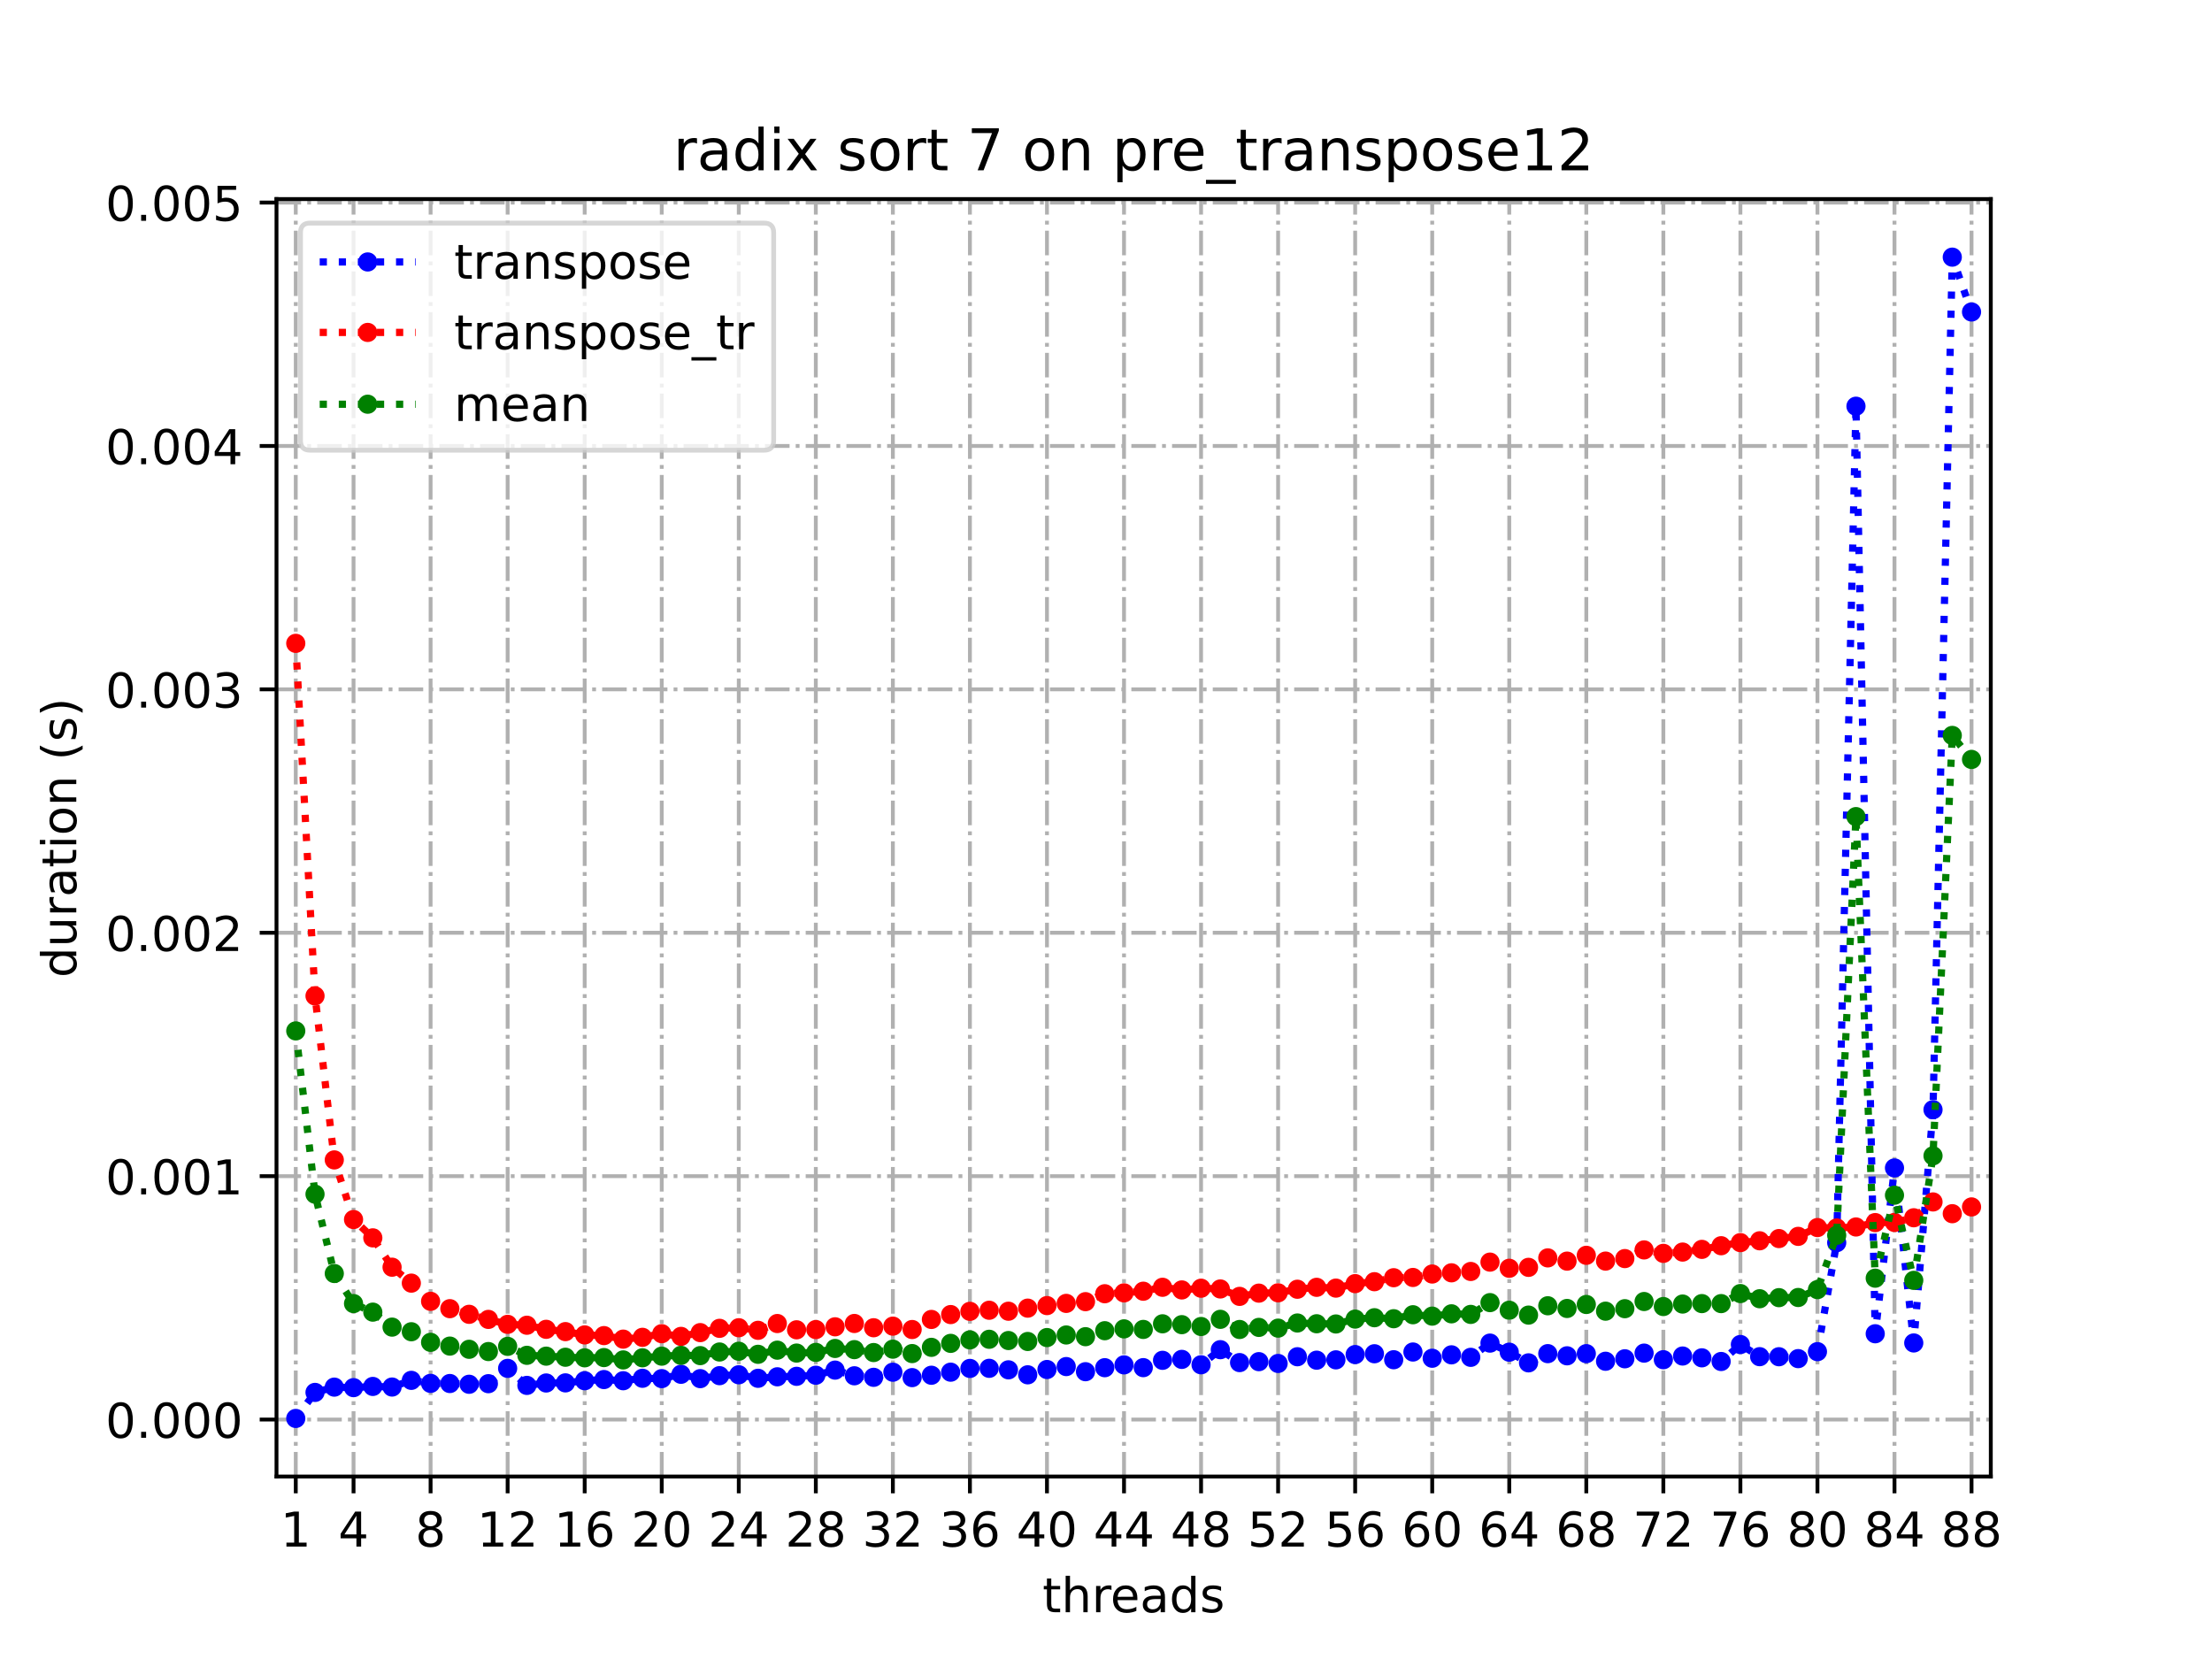 <?xml version="1.0" encoding="utf-8" standalone="no"?>
<!DOCTYPE svg PUBLIC "-//W3C//DTD SVG 1.1//EN"
  "http://www.w3.org/Graphics/SVG/1.1/DTD/svg11.dtd">
<!-- Created with matplotlib (https://matplotlib.org/) -->
<svg height="345.6pt" version="1.1" viewBox="0 0 460.8 345.6" width="460.8pt" xmlns="http://www.w3.org/2000/svg" xmlns:xlink="http://www.w3.org/1999/xlink">
 <defs>
  <style type="text/css">*{stroke-linecap:butt;stroke-linejoin:round;}</style>
 </defs>
 <g id="figure_1">
  <g id="patch_1">
   <path d="M 0 345.6 
L 460.8 345.6 
L 460.8 0 
L 0 0 
z
" style="fill:#ffffff;"/>
  </g>
  <g id="axes_1">
   <g id="patch_2">
    <path d="M 57.6 307.584 
L 414.72 307.584 
L 414.72 41.472 
L 57.6 41.472 
z
" style="fill:#ffffff;"/>
   </g>
   <g id="matplotlib.axis_1">
    <g id="xtick_1">
     <g id="line2d_1">
      <path clip-path="url(#p0b0d9eb5c9)" d="M 61.613 307.584 
L 61.613 41.472 
" style="fill:none;stroke:#b0b0b0;stroke-dasharray:5.12,1.28,0.8,1.28;stroke-dashoffset:0;stroke-width:0.8;"/>
     </g>
     <g id="line2d_2">
      <defs>
       <path d="M 0 0 
L 0 3.5 
" id="m1c2d2c0bd8" style="stroke:#000000;stroke-width:0.8;"/>
      </defs>
      <g>
       <use style="stroke:#000000;stroke-width:0.8;" x="61.613" xlink:href="#m1c2d2c0bd8" y="307.584"/>
      </g>
     </g>
     <g id="text_1">
      <!-- 1 -->
      <g transform="translate(58.431 322.182)scale(0.1 -0.1)">
       <defs>
        <path d="M 12.406 8.297 
L 28.516 8.297 
L 28.516 63.922 
L 10.984 60.406 
L 10.984 69.391 
L 28.422 72.906 
L 38.281 72.906 
L 38.281 8.297 
L 54.391 8.297 
L 54.391 0 
L 12.406 0 
z
" id="DejaVuSans-49"/>
       </defs>
       <use xlink:href="#DejaVuSans-49"/>
      </g>
     </g>
    </g>
    <g id="xtick_2">
     <g id="line2d_3">
      <path clip-path="url(#p0b0d9eb5c9)" d="M 73.65 307.584 
L 73.65 41.472 
" style="fill:none;stroke:#b0b0b0;stroke-dasharray:5.12,1.28,0.8,1.28;stroke-dashoffset:0;stroke-width:0.8;"/>
     </g>
     <g id="line2d_4">
      <g>
       <use style="stroke:#000000;stroke-width:0.8;" x="73.65" xlink:href="#m1c2d2c0bd8" y="307.584"/>
      </g>
     </g>
     <g id="text_2">
      <!-- 4 -->
      <g transform="translate(70.469 322.182)scale(0.1 -0.1)">
       <defs>
        <path d="M 37.797 64.312 
L 12.891 25.391 
L 37.797 25.391 
z
M 35.203 72.906 
L 47.609 72.906 
L 47.609 25.391 
L 58.016 25.391 
L 58.016 17.188 
L 47.609 17.188 
L 47.609 0 
L 37.797 0 
L 37.797 17.188 
L 4.891 17.188 
L 4.891 26.703 
z
" id="DejaVuSans-52"/>
       </defs>
       <use xlink:href="#DejaVuSans-52"/>
      </g>
     </g>
    </g>
    <g id="xtick_3">
     <g id="line2d_5">
      <path clip-path="url(#p0b0d9eb5c9)" d="M 89.701 307.584 
L 89.701 41.472 
" style="fill:none;stroke:#b0b0b0;stroke-dasharray:5.12,1.28,0.8,1.28;stroke-dashoffset:0;stroke-width:0.8;"/>
     </g>
     <g id="line2d_6">
      <g>
       <use style="stroke:#000000;stroke-width:0.8;" x="89.701" xlink:href="#m1c2d2c0bd8" y="307.584"/>
      </g>
     </g>
     <g id="text_3">
      <!-- 8 -->
      <g transform="translate(86.519 322.182)scale(0.1 -0.1)">
       <defs>
        <path d="M 31.781 34.625 
Q 24.75 34.625 20.719 30.859 
Q 16.703 27.094 16.703 20.516 
Q 16.703 13.922 20.719 10.156 
Q 24.75 6.391 31.781 6.391 
Q 38.812 6.391 42.859 10.172 
Q 46.922 13.969 46.922 20.516 
Q 46.922 27.094 42.891 30.859 
Q 38.875 34.625 31.781 34.625 
z
M 21.922 38.812 
Q 15.578 40.375 12.031 44.719 
Q 8.5 49.078 8.5 55.328 
Q 8.5 64.062 14.719 69.141 
Q 20.953 74.219 31.781 74.219 
Q 42.672 74.219 48.875 69.141 
Q 55.078 64.062 55.078 55.328 
Q 55.078 49.078 51.531 44.719 
Q 48 40.375 41.703 38.812 
Q 48.828 37.156 52.797 32.312 
Q 56.781 27.484 56.781 20.516 
Q 56.781 9.906 50.312 4.234 
Q 43.844 -1.422 31.781 -1.422 
Q 19.734 -1.422 13.25 4.234 
Q 6.781 9.906 6.781 20.516 
Q 6.781 27.484 10.781 32.312 
Q 14.797 37.156 21.922 38.812 
z
M 18.312 54.391 
Q 18.312 48.734 21.844 45.562 
Q 25.391 42.391 31.781 42.391 
Q 38.141 42.391 41.719 45.562 
Q 45.312 48.734 45.312 54.391 
Q 45.312 60.062 41.719 63.234 
Q 38.141 66.406 31.781 66.406 
Q 25.391 66.406 21.844 63.234 
Q 18.312 60.062 18.312 54.391 
z
" id="DejaVuSans-56"/>
       </defs>
       <use xlink:href="#DejaVuSans-56"/>
      </g>
     </g>
    </g>
    <g id="xtick_4">
     <g id="line2d_7">
      <path clip-path="url(#p0b0d9eb5c9)" d="M 105.751 307.584 
L 105.751 41.472 
" style="fill:none;stroke:#b0b0b0;stroke-dasharray:5.12,1.28,0.8,1.28;stroke-dashoffset:0;stroke-width:0.8;"/>
     </g>
     <g id="line2d_8">
      <g>
       <use style="stroke:#000000;stroke-width:0.8;" x="105.751" xlink:href="#m1c2d2c0bd8" y="307.584"/>
      </g>
     </g>
     <g id="text_4">
      <!-- 12 -->
      <g transform="translate(99.389 322.182)scale(0.1 -0.1)">
       <defs>
        <path d="M 19.188 8.297 
L 53.609 8.297 
L 53.609 0 
L 7.328 0 
L 7.328 8.297 
Q 12.938 14.109 22.625 23.891 
Q 32.328 33.688 34.812 36.531 
Q 39.547 41.844 41.422 45.531 
Q 43.312 49.219 43.312 52.781 
Q 43.312 58.594 39.234 62.25 
Q 35.156 65.922 28.609 65.922 
Q 23.969 65.922 18.812 64.312 
Q 13.672 62.703 7.812 59.422 
L 7.812 69.391 
Q 13.766 71.781 18.938 73 
Q 24.125 74.219 28.422 74.219 
Q 39.75 74.219 46.484 68.547 
Q 53.219 62.891 53.219 53.422 
Q 53.219 48.922 51.531 44.891 
Q 49.859 40.875 45.406 35.406 
Q 44.188 33.984 37.641 27.219 
Q 31.109 20.453 19.188 8.297 
z
" id="DejaVuSans-50"/>
       </defs>
       <use xlink:href="#DejaVuSans-49"/>
       <use x="63.623" xlink:href="#DejaVuSans-50"/>
      </g>
     </g>
    </g>
    <g id="xtick_5">
     <g id="line2d_9">
      <path clip-path="url(#p0b0d9eb5c9)" d="M 121.801 307.584 
L 121.801 41.472 
" style="fill:none;stroke:#b0b0b0;stroke-dasharray:5.12,1.28,0.8,1.28;stroke-dashoffset:0;stroke-width:0.8;"/>
     </g>
     <g id="line2d_10">
      <g>
       <use style="stroke:#000000;stroke-width:0.8;" x="121.801" xlink:href="#m1c2d2c0bd8" y="307.584"/>
      </g>
     </g>
     <g id="text_5">
      <!-- 16 -->
      <g transform="translate(115.439 322.182)scale(0.1 -0.1)">
       <defs>
        <path d="M 33.016 40.375 
Q 26.375 40.375 22.484 35.828 
Q 18.609 31.297 18.609 23.391 
Q 18.609 15.531 22.484 10.953 
Q 26.375 6.391 33.016 6.391 
Q 39.656 6.391 43.531 10.953 
Q 47.406 15.531 47.406 23.391 
Q 47.406 31.297 43.531 35.828 
Q 39.656 40.375 33.016 40.375 
z
M 52.594 71.297 
L 52.594 62.312 
Q 48.875 64.062 45.094 64.984 
Q 41.312 65.922 37.594 65.922 
Q 27.828 65.922 22.672 59.328 
Q 17.531 52.734 16.797 39.406 
Q 19.672 43.656 24.016 45.922 
Q 28.375 48.188 33.594 48.188 
Q 44.578 48.188 50.953 41.516 
Q 57.328 34.859 57.328 23.391 
Q 57.328 12.156 50.688 5.359 
Q 44.047 -1.422 33.016 -1.422 
Q 20.359 -1.422 13.672 8.266 
Q 6.984 17.969 6.984 36.375 
Q 6.984 53.656 15.188 63.938 
Q 23.391 74.219 37.203 74.219 
Q 40.922 74.219 44.703 73.484 
Q 48.484 72.75 52.594 71.297 
z
" id="DejaVuSans-54"/>
       </defs>
       <use xlink:href="#DejaVuSans-49"/>
       <use x="63.623" xlink:href="#DejaVuSans-54"/>
      </g>
     </g>
    </g>
    <g id="xtick_6">
     <g id="line2d_11">
      <path clip-path="url(#p0b0d9eb5c9)" d="M 137.852 307.584 
L 137.852 41.472 
" style="fill:none;stroke:#b0b0b0;stroke-dasharray:5.12,1.28,0.8,1.28;stroke-dashoffset:0;stroke-width:0.8;"/>
     </g>
     <g id="line2d_12">
      <g>
       <use style="stroke:#000000;stroke-width:0.8;" x="137.852" xlink:href="#m1c2d2c0bd8" y="307.584"/>
      </g>
     </g>
     <g id="text_6">
      <!-- 20 -->
      <g transform="translate(131.489 322.182)scale(0.1 -0.1)">
       <defs>
        <path d="M 31.781 66.406 
Q 24.172 66.406 20.328 58.906 
Q 16.5 51.422 16.5 36.375 
Q 16.5 21.391 20.328 13.891 
Q 24.172 6.391 31.781 6.391 
Q 39.453 6.391 43.281 13.891 
Q 47.125 21.391 47.125 36.375 
Q 47.125 51.422 43.281 58.906 
Q 39.453 66.406 31.781 66.406 
z
M 31.781 74.219 
Q 44.047 74.219 50.516 64.516 
Q 56.984 54.828 56.984 36.375 
Q 56.984 17.969 50.516 8.266 
Q 44.047 -1.422 31.781 -1.422 
Q 19.531 -1.422 13.062 8.266 
Q 6.594 17.969 6.594 36.375 
Q 6.594 54.828 13.062 64.516 
Q 19.531 74.219 31.781 74.219 
z
" id="DejaVuSans-48"/>
       </defs>
       <use xlink:href="#DejaVuSans-50"/>
       <use x="63.623" xlink:href="#DejaVuSans-48"/>
      </g>
     </g>
    </g>
    <g id="xtick_7">
     <g id="line2d_13">
      <path clip-path="url(#p0b0d9eb5c9)" d="M 153.902 307.584 
L 153.902 41.472 
" style="fill:none;stroke:#b0b0b0;stroke-dasharray:5.12,1.28,0.8,1.28;stroke-dashoffset:0;stroke-width:0.8;"/>
     </g>
     <g id="line2d_14">
      <g>
       <use style="stroke:#000000;stroke-width:0.8;" x="153.902" xlink:href="#m1c2d2c0bd8" y="307.584"/>
      </g>
     </g>
     <g id="text_7">
      <!-- 24 -->
      <g transform="translate(147.54 322.182)scale(0.1 -0.1)">
       <use xlink:href="#DejaVuSans-50"/>
       <use x="63.623" xlink:href="#DejaVuSans-52"/>
      </g>
     </g>
    </g>
    <g id="xtick_8">
     <g id="line2d_15">
      <path clip-path="url(#p0b0d9eb5c9)" d="M 169.952 307.584 
L 169.952 41.472 
" style="fill:none;stroke:#b0b0b0;stroke-dasharray:5.12,1.28,0.8,1.28;stroke-dashoffset:0;stroke-width:0.8;"/>
     </g>
     <g id="line2d_16">
      <g>
       <use style="stroke:#000000;stroke-width:0.8;" x="169.952" xlink:href="#m1c2d2c0bd8" y="307.584"/>
      </g>
     </g>
     <g id="text_8">
      <!-- 28 -->
      <g transform="translate(163.59 322.182)scale(0.1 -0.1)">
       <use xlink:href="#DejaVuSans-50"/>
       <use x="63.623" xlink:href="#DejaVuSans-56"/>
      </g>
     </g>
    </g>
    <g id="xtick_9">
     <g id="line2d_17">
      <path clip-path="url(#p0b0d9eb5c9)" d="M 186.003 307.584 
L 186.003 41.472 
" style="fill:none;stroke:#b0b0b0;stroke-dasharray:5.12,1.28,0.8,1.28;stroke-dashoffset:0;stroke-width:0.8;"/>
     </g>
     <g id="line2d_18">
      <g>
       <use style="stroke:#000000;stroke-width:0.8;" x="186.003" xlink:href="#m1c2d2c0bd8" y="307.584"/>
      </g>
     </g>
     <g id="text_9">
      <!-- 32 -->
      <g transform="translate(179.64 322.182)scale(0.1 -0.1)">
       <defs>
        <path d="M 40.578 39.312 
Q 47.656 37.797 51.625 33 
Q 55.609 28.219 55.609 21.188 
Q 55.609 10.406 48.188 4.484 
Q 40.766 -1.422 27.094 -1.422 
Q 22.516 -1.422 17.656 -0.516 
Q 12.797 0.391 7.625 2.203 
L 7.625 11.719 
Q 11.719 9.328 16.594 8.109 
Q 21.484 6.891 26.812 6.891 
Q 36.078 6.891 40.938 10.547 
Q 45.797 14.203 45.797 21.188 
Q 45.797 27.641 41.281 31.266 
Q 36.766 34.906 28.719 34.906 
L 20.219 34.906 
L 20.219 43.016 
L 29.109 43.016 
Q 36.375 43.016 40.234 45.922 
Q 44.094 48.828 44.094 54.297 
Q 44.094 59.906 40.109 62.906 
Q 36.141 65.922 28.719 65.922 
Q 24.656 65.922 20.016 65.031 
Q 15.375 64.156 9.812 62.312 
L 9.812 71.094 
Q 15.438 72.656 20.344 73.438 
Q 25.25 74.219 29.594 74.219 
Q 40.828 74.219 47.359 69.109 
Q 53.906 64.016 53.906 55.328 
Q 53.906 49.266 50.438 45.094 
Q 46.969 40.922 40.578 39.312 
z
" id="DejaVuSans-51"/>
       </defs>
       <use xlink:href="#DejaVuSans-51"/>
       <use x="63.623" xlink:href="#DejaVuSans-50"/>
      </g>
     </g>
    </g>
    <g id="xtick_10">
     <g id="line2d_19">
      <path clip-path="url(#p0b0d9eb5c9)" d="M 202.053 307.584 
L 202.053 41.472 
" style="fill:none;stroke:#b0b0b0;stroke-dasharray:5.12,1.28,0.8,1.28;stroke-dashoffset:0;stroke-width:0.8;"/>
     </g>
     <g id="line2d_20">
      <g>
       <use style="stroke:#000000;stroke-width:0.8;" x="202.053" xlink:href="#m1c2d2c0bd8" y="307.584"/>
      </g>
     </g>
     <g id="text_10">
      <!-- 36 -->
      <g transform="translate(195.691 322.182)scale(0.1 -0.1)">
       <use xlink:href="#DejaVuSans-51"/>
       <use x="63.623" xlink:href="#DejaVuSans-54"/>
      </g>
     </g>
    </g>
    <g id="xtick_11">
     <g id="line2d_21">
      <path clip-path="url(#p0b0d9eb5c9)" d="M 218.103 307.584 
L 218.103 41.472 
" style="fill:none;stroke:#b0b0b0;stroke-dasharray:5.12,1.28,0.8,1.28;stroke-dashoffset:0;stroke-width:0.8;"/>
     </g>
     <g id="line2d_22">
      <g>
       <use style="stroke:#000000;stroke-width:0.8;" x="218.103" xlink:href="#m1c2d2c0bd8" y="307.584"/>
      </g>
     </g>
     <g id="text_11">
      <!-- 40 -->
      <g transform="translate(211.741 322.182)scale(0.1 -0.1)">
       <use xlink:href="#DejaVuSans-52"/>
       <use x="63.623" xlink:href="#DejaVuSans-48"/>
      </g>
     </g>
    </g>
    <g id="xtick_12">
     <g id="line2d_23">
      <path clip-path="url(#p0b0d9eb5c9)" d="M 234.154 307.584 
L 234.154 41.472 
" style="fill:none;stroke:#b0b0b0;stroke-dasharray:5.12,1.28,0.8,1.28;stroke-dashoffset:0;stroke-width:0.8;"/>
     </g>
     <g id="line2d_24">
      <g>
       <use style="stroke:#000000;stroke-width:0.8;" x="234.154" xlink:href="#m1c2d2c0bd8" y="307.584"/>
      </g>
     </g>
     <g id="text_12">
      <!-- 44 -->
      <g transform="translate(227.791 322.182)scale(0.1 -0.1)">
       <use xlink:href="#DejaVuSans-52"/>
       <use x="63.623" xlink:href="#DejaVuSans-52"/>
      </g>
     </g>
    </g>
    <g id="xtick_13">
     <g id="line2d_25">
      <path clip-path="url(#p0b0d9eb5c9)" d="M 250.204 307.584 
L 250.204 41.472 
" style="fill:none;stroke:#b0b0b0;stroke-dasharray:5.12,1.28,0.8,1.28;stroke-dashoffset:0;stroke-width:0.8;"/>
     </g>
     <g id="line2d_26">
      <g>
       <use style="stroke:#000000;stroke-width:0.8;" x="250.204" xlink:href="#m1c2d2c0bd8" y="307.584"/>
      </g>
     </g>
     <g id="text_13">
      <!-- 48 -->
      <g transform="translate(243.842 322.182)scale(0.1 -0.1)">
       <use xlink:href="#DejaVuSans-52"/>
       <use x="63.623" xlink:href="#DejaVuSans-56"/>
      </g>
     </g>
    </g>
    <g id="xtick_14">
     <g id="line2d_27">
      <path clip-path="url(#p0b0d9eb5c9)" d="M 266.254 307.584 
L 266.254 41.472 
" style="fill:none;stroke:#b0b0b0;stroke-dasharray:5.12,1.28,0.8,1.28;stroke-dashoffset:0;stroke-width:0.8;"/>
     </g>
     <g id="line2d_28">
      <g>
       <use style="stroke:#000000;stroke-width:0.8;" x="266.254" xlink:href="#m1c2d2c0bd8" y="307.584"/>
      </g>
     </g>
     <g id="text_14">
      <!-- 52 -->
      <g transform="translate(259.892 322.182)scale(0.1 -0.1)">
       <defs>
        <path d="M 10.797 72.906 
L 49.516 72.906 
L 49.516 64.594 
L 19.828 64.594 
L 19.828 46.734 
Q 21.969 47.469 24.109 47.828 
Q 26.266 48.188 28.422 48.188 
Q 40.625 48.188 47.75 41.5 
Q 54.891 34.812 54.891 23.391 
Q 54.891 11.625 47.562 5.094 
Q 40.234 -1.422 26.906 -1.422 
Q 22.312 -1.422 17.547 -0.641 
Q 12.797 0.141 7.719 1.703 
L 7.719 11.625 
Q 12.109 9.234 16.797 8.062 
Q 21.484 6.891 26.703 6.891 
Q 35.156 6.891 40.078 11.328 
Q 45.016 15.766 45.016 23.391 
Q 45.016 31 40.078 35.438 
Q 35.156 39.891 26.703 39.891 
Q 22.75 39.891 18.812 39.016 
Q 14.891 38.141 10.797 36.281 
z
" id="DejaVuSans-53"/>
       </defs>
       <use xlink:href="#DejaVuSans-53"/>
       <use x="63.623" xlink:href="#DejaVuSans-50"/>
      </g>
     </g>
    </g>
    <g id="xtick_15">
     <g id="line2d_29">
      <path clip-path="url(#p0b0d9eb5c9)" d="M 282.305 307.584 
L 282.305 41.472 
" style="fill:none;stroke:#b0b0b0;stroke-dasharray:5.12,1.28,0.8,1.28;stroke-dashoffset:0;stroke-width:0.8;"/>
     </g>
     <g id="line2d_30">
      <g>
       <use style="stroke:#000000;stroke-width:0.8;" x="282.305" xlink:href="#m1c2d2c0bd8" y="307.584"/>
      </g>
     </g>
     <g id="text_15">
      <!-- 56 -->
      <g transform="translate(275.942 322.182)scale(0.1 -0.1)">
       <use xlink:href="#DejaVuSans-53"/>
       <use x="63.623" xlink:href="#DejaVuSans-54"/>
      </g>
     </g>
    </g>
    <g id="xtick_16">
     <g id="line2d_31">
      <path clip-path="url(#p0b0d9eb5c9)" d="M 298.355 307.584 
L 298.355 41.472 
" style="fill:none;stroke:#b0b0b0;stroke-dasharray:5.12,1.28,0.8,1.28;stroke-dashoffset:0;stroke-width:0.8;"/>
     </g>
     <g id="line2d_32">
      <g>
       <use style="stroke:#000000;stroke-width:0.8;" x="298.355" xlink:href="#m1c2d2c0bd8" y="307.584"/>
      </g>
     </g>
     <g id="text_16">
      <!-- 60 -->
      <g transform="translate(291.993 322.182)scale(0.1 -0.1)">
       <use xlink:href="#DejaVuSans-54"/>
       <use x="63.623" xlink:href="#DejaVuSans-48"/>
      </g>
     </g>
    </g>
    <g id="xtick_17">
     <g id="line2d_33">
      <path clip-path="url(#p0b0d9eb5c9)" d="M 314.405 307.584 
L 314.405 41.472 
" style="fill:none;stroke:#b0b0b0;stroke-dasharray:5.12,1.28,0.8,1.28;stroke-dashoffset:0;stroke-width:0.8;"/>
     </g>
     <g id="line2d_34">
      <g>
       <use style="stroke:#000000;stroke-width:0.8;" x="314.405" xlink:href="#m1c2d2c0bd8" y="307.584"/>
      </g>
     </g>
     <g id="text_17">
      <!-- 64 -->
      <g transform="translate(308.043 322.182)scale(0.1 -0.1)">
       <use xlink:href="#DejaVuSans-54"/>
       <use x="63.623" xlink:href="#DejaVuSans-52"/>
      </g>
     </g>
    </g>
    <g id="xtick_18">
     <g id="line2d_35">
      <path clip-path="url(#p0b0d9eb5c9)" d="M 330.456 307.584 
L 330.456 41.472 
" style="fill:none;stroke:#b0b0b0;stroke-dasharray:5.12,1.28,0.8,1.28;stroke-dashoffset:0;stroke-width:0.8;"/>
     </g>
     <g id="line2d_36">
      <g>
       <use style="stroke:#000000;stroke-width:0.8;" x="330.456" xlink:href="#m1c2d2c0bd8" y="307.584"/>
      </g>
     </g>
     <g id="text_18">
      <!-- 68 -->
      <g transform="translate(324.093 322.182)scale(0.1 -0.1)">
       <use xlink:href="#DejaVuSans-54"/>
       <use x="63.623" xlink:href="#DejaVuSans-56"/>
      </g>
     </g>
    </g>
    <g id="xtick_19">
     <g id="line2d_37">
      <path clip-path="url(#p0b0d9eb5c9)" d="M 346.506 307.584 
L 346.506 41.472 
" style="fill:none;stroke:#b0b0b0;stroke-dasharray:5.12,1.28,0.8,1.28;stroke-dashoffset:0;stroke-width:0.8;"/>
     </g>
     <g id="line2d_38">
      <g>
       <use style="stroke:#000000;stroke-width:0.8;" x="346.506" xlink:href="#m1c2d2c0bd8" y="307.584"/>
      </g>
     </g>
     <g id="text_19">
      <!-- 72 -->
      <g transform="translate(340.144 322.182)scale(0.1 -0.1)">
       <defs>
        <path d="M 8.203 72.906 
L 55.078 72.906 
L 55.078 68.703 
L 28.609 0 
L 18.312 0 
L 43.219 64.594 
L 8.203 64.594 
z
" id="DejaVuSans-55"/>
       </defs>
       <use xlink:href="#DejaVuSans-55"/>
       <use x="63.623" xlink:href="#DejaVuSans-50"/>
      </g>
     </g>
    </g>
    <g id="xtick_20">
     <g id="line2d_39">
      <path clip-path="url(#p0b0d9eb5c9)" d="M 362.556 307.584 
L 362.556 41.472 
" style="fill:none;stroke:#b0b0b0;stroke-dasharray:5.12,1.28,0.8,1.28;stroke-dashoffset:0;stroke-width:0.8;"/>
     </g>
     <g id="line2d_40">
      <g>
       <use style="stroke:#000000;stroke-width:0.8;" x="362.556" xlink:href="#m1c2d2c0bd8" y="307.584"/>
      </g>
     </g>
     <g id="text_20">
      <!-- 76 -->
      <g transform="translate(356.194 322.182)scale(0.1 -0.1)">
       <use xlink:href="#DejaVuSans-55"/>
       <use x="63.623" xlink:href="#DejaVuSans-54"/>
      </g>
     </g>
    </g>
    <g id="xtick_21">
     <g id="line2d_41">
      <path clip-path="url(#p0b0d9eb5c9)" d="M 378.607 307.584 
L 378.607 41.472 
" style="fill:none;stroke:#b0b0b0;stroke-dasharray:5.12,1.28,0.8,1.28;stroke-dashoffset:0;stroke-width:0.8;"/>
     </g>
     <g id="line2d_42">
      <g>
       <use style="stroke:#000000;stroke-width:0.8;" x="378.607" xlink:href="#m1c2d2c0bd8" y="307.584"/>
      </g>
     </g>
     <g id="text_21">
      <!-- 80 -->
      <g transform="translate(372.244 322.182)scale(0.1 -0.1)">
       <use xlink:href="#DejaVuSans-56"/>
       <use x="63.623" xlink:href="#DejaVuSans-48"/>
      </g>
     </g>
    </g>
    <g id="xtick_22">
     <g id="line2d_43">
      <path clip-path="url(#p0b0d9eb5c9)" d="M 394.657 307.584 
L 394.657 41.472 
" style="fill:none;stroke:#b0b0b0;stroke-dasharray:5.12,1.28,0.8,1.28;stroke-dashoffset:0;stroke-width:0.8;"/>
     </g>
     <g id="line2d_44">
      <g>
       <use style="stroke:#000000;stroke-width:0.8;" x="394.657" xlink:href="#m1c2d2c0bd8" y="307.584"/>
      </g>
     </g>
     <g id="text_22">
      <!-- 84 -->
      <g transform="translate(388.295 322.182)scale(0.1 -0.1)">
       <use xlink:href="#DejaVuSans-56"/>
       <use x="63.623" xlink:href="#DejaVuSans-52"/>
      </g>
     </g>
    </g>
    <g id="xtick_23">
     <g id="line2d_45">
      <path clip-path="url(#p0b0d9eb5c9)" d="M 410.707 307.584 
L 410.707 41.472 
" style="fill:none;stroke:#b0b0b0;stroke-dasharray:5.12,1.28,0.8,1.28;stroke-dashoffset:0;stroke-width:0.8;"/>
     </g>
     <g id="line2d_46">
      <g>
       <use style="stroke:#000000;stroke-width:0.8;" x="410.707" xlink:href="#m1c2d2c0bd8" y="307.584"/>
      </g>
     </g>
     <g id="text_23">
      <!-- 88 -->
      <g transform="translate(404.345 322.182)scale(0.1 -0.1)">
       <use xlink:href="#DejaVuSans-56"/>
       <use x="63.623" xlink:href="#DejaVuSans-56"/>
      </g>
     </g>
    </g>
    <g id="text_24">
     <!-- threads -->
     <g transform="translate(217.169 335.861)scale(0.1 -0.1)">
      <defs>
       <path d="M 18.312 70.219 
L 18.312 54.688 
L 36.812 54.688 
L 36.812 47.703 
L 18.312 47.703 
L 18.312 18.016 
Q 18.312 11.328 20.141 9.422 
Q 21.969 7.516 27.594 7.516 
L 36.812 7.516 
L 36.812 0 
L 27.594 0 
Q 17.188 0 13.234 3.875 
Q 9.281 7.766 9.281 18.016 
L 9.281 47.703 
L 2.688 47.703 
L 2.688 54.688 
L 9.281 54.688 
L 9.281 70.219 
z
" id="DejaVuSans-116"/>
       <path d="M 54.891 33.016 
L 54.891 0 
L 45.906 0 
L 45.906 32.719 
Q 45.906 40.484 42.875 44.328 
Q 39.844 48.188 33.797 48.188 
Q 26.516 48.188 22.312 43.547 
Q 18.109 38.922 18.109 30.906 
L 18.109 0 
L 9.078 0 
L 9.078 75.984 
L 18.109 75.984 
L 18.109 46.188 
Q 21.344 51.125 25.703 53.562 
Q 30.078 56 35.797 56 
Q 45.219 56 50.047 50.172 
Q 54.891 44.344 54.891 33.016 
z
" id="DejaVuSans-104"/>
       <path d="M 41.109 46.297 
Q 39.594 47.172 37.812 47.578 
Q 36.031 48 33.891 48 
Q 26.266 48 22.188 43.047 
Q 18.109 38.094 18.109 28.812 
L 18.109 0 
L 9.078 0 
L 9.078 54.688 
L 18.109 54.688 
L 18.109 46.188 
Q 20.953 51.172 25.484 53.578 
Q 30.031 56 36.531 56 
Q 37.453 56 38.578 55.875 
Q 39.703 55.766 41.062 55.516 
z
" id="DejaVuSans-114"/>
       <path d="M 56.203 29.594 
L 56.203 25.203 
L 14.891 25.203 
Q 15.484 15.922 20.484 11.062 
Q 25.484 6.203 34.422 6.203 
Q 39.594 6.203 44.453 7.469 
Q 49.312 8.734 54.109 11.281 
L 54.109 2.781 
Q 49.266 0.734 44.188 -0.344 
Q 39.109 -1.422 33.891 -1.422 
Q 20.797 -1.422 13.156 6.188 
Q 5.516 13.812 5.516 26.812 
Q 5.516 40.234 12.766 48.109 
Q 20.016 56 32.328 56 
Q 43.359 56 49.781 48.891 
Q 56.203 41.797 56.203 29.594 
z
M 47.219 32.234 
Q 47.125 39.594 43.094 43.984 
Q 39.062 48.391 32.422 48.391 
Q 24.906 48.391 20.391 44.141 
Q 15.875 39.891 15.188 32.172 
z
" id="DejaVuSans-101"/>
       <path d="M 34.281 27.484 
Q 23.391 27.484 19.188 25 
Q 14.984 22.516 14.984 16.5 
Q 14.984 11.719 18.141 8.906 
Q 21.297 6.109 26.703 6.109 
Q 34.188 6.109 38.703 11.406 
Q 43.219 16.703 43.219 25.484 
L 43.219 27.484 
z
M 52.203 31.203 
L 52.203 0 
L 43.219 0 
L 43.219 8.297 
Q 40.141 3.328 35.547 0.953 
Q 30.953 -1.422 24.312 -1.422 
Q 15.922 -1.422 10.953 3.297 
Q 6 8.016 6 15.922 
Q 6 25.141 12.172 29.828 
Q 18.359 34.516 30.609 34.516 
L 43.219 34.516 
L 43.219 35.406 
Q 43.219 41.609 39.141 45 
Q 35.062 48.391 27.688 48.391 
Q 23 48.391 18.547 47.266 
Q 14.109 46.141 10.016 43.891 
L 10.016 52.203 
Q 14.938 54.109 19.578 55.047 
Q 24.219 56 28.609 56 
Q 40.484 56 46.344 49.844 
Q 52.203 43.703 52.203 31.203 
z
" id="DejaVuSans-97"/>
       <path d="M 45.406 46.391 
L 45.406 75.984 
L 54.391 75.984 
L 54.391 0 
L 45.406 0 
L 45.406 8.203 
Q 42.578 3.328 38.25 0.953 
Q 33.938 -1.422 27.875 -1.422 
Q 17.969 -1.422 11.734 6.484 
Q 5.516 14.406 5.516 27.297 
Q 5.516 40.188 11.734 48.094 
Q 17.969 56 27.875 56 
Q 33.938 56 38.25 53.625 
Q 42.578 51.266 45.406 46.391 
z
M 14.797 27.297 
Q 14.797 17.391 18.875 11.75 
Q 22.953 6.109 30.078 6.109 
Q 37.203 6.109 41.297 11.75 
Q 45.406 17.391 45.406 27.297 
Q 45.406 37.203 41.297 42.844 
Q 37.203 48.484 30.078 48.484 
Q 22.953 48.484 18.875 42.844 
Q 14.797 37.203 14.797 27.297 
z
" id="DejaVuSans-100"/>
       <path d="M 44.281 53.078 
L 44.281 44.578 
Q 40.484 46.531 36.375 47.5 
Q 32.281 48.484 27.875 48.484 
Q 21.188 48.484 17.844 46.438 
Q 14.5 44.391 14.5 40.281 
Q 14.5 37.156 16.891 35.375 
Q 19.281 33.594 26.516 31.984 
L 29.594 31.297 
Q 39.156 29.25 43.188 25.516 
Q 47.219 21.781 47.219 15.094 
Q 47.219 7.469 41.188 3.016 
Q 35.156 -1.422 24.609 -1.422 
Q 20.219 -1.422 15.453 -0.562 
Q 10.688 0.297 5.422 2 
L 5.422 11.281 
Q 10.406 8.688 15.234 7.391 
Q 20.062 6.109 24.812 6.109 
Q 31.156 6.109 34.562 8.281 
Q 37.984 10.453 37.984 14.406 
Q 37.984 18.062 35.516 20.016 
Q 33.062 21.969 24.703 23.781 
L 21.578 24.516 
Q 13.234 26.266 9.516 29.906 
Q 5.812 33.547 5.812 39.891 
Q 5.812 47.609 11.281 51.797 
Q 16.75 56 26.812 56 
Q 31.781 56 36.172 55.266 
Q 40.578 54.547 44.281 53.078 
z
" id="DejaVuSans-115"/>
      </defs>
      <use xlink:href="#DejaVuSans-116"/>
      <use x="39.209" xlink:href="#DejaVuSans-104"/>
      <use x="102.588" xlink:href="#DejaVuSans-114"/>
      <use x="141.451" xlink:href="#DejaVuSans-101"/>
      <use x="202.975" xlink:href="#DejaVuSans-97"/>
      <use x="264.254" xlink:href="#DejaVuSans-100"/>
      <use x="327.73" xlink:href="#DejaVuSans-115"/>
     </g>
    </g>
   </g>
   <g id="matplotlib.axis_2">
    <g id="ytick_1">
     <g id="line2d_47">
      <path clip-path="url(#p0b0d9eb5c9)" d="M 57.6 295.716 
L 414.72 295.716 
" style="fill:none;stroke:#b0b0b0;stroke-dasharray:5.12,1.28,0.8,1.28;stroke-dashoffset:0;stroke-width:0.8;"/>
     </g>
     <g id="line2d_48">
      <defs>
       <path d="M 0 0 
L -3.5 0 
" id="m8fd58c94dc" style="stroke:#000000;stroke-width:0.8;"/>
      </defs>
      <g>
       <use style="stroke:#000000;stroke-width:0.8;" x="57.6" xlink:href="#m8fd58c94dc" y="295.716"/>
      </g>
     </g>
     <g id="text_25">
      <!-- 0.000 -->
      <g transform="translate(21.972 299.515)scale(0.1 -0.1)">
       <defs>
        <path d="M 10.688 12.406 
L 21 12.406 
L 21 0 
L 10.688 0 
z
" id="DejaVuSans-46"/>
       </defs>
       <use xlink:href="#DejaVuSans-48"/>
       <use x="63.623" xlink:href="#DejaVuSans-46"/>
       <use x="95.41" xlink:href="#DejaVuSans-48"/>
       <use x="159.033" xlink:href="#DejaVuSans-48"/>
       <use x="222.656" xlink:href="#DejaVuSans-48"/>
      </g>
     </g>
    </g>
    <g id="ytick_2">
     <g id="line2d_49">
      <path clip-path="url(#p0b0d9eb5c9)" d="M 57.6 245.012 
L 414.72 245.012 
" style="fill:none;stroke:#b0b0b0;stroke-dasharray:5.12,1.28,0.8,1.28;stroke-dashoffset:0;stroke-width:0.8;"/>
     </g>
     <g id="line2d_50">
      <g>
       <use style="stroke:#000000;stroke-width:0.8;" x="57.6" xlink:href="#m8fd58c94dc" y="245.012"/>
      </g>
     </g>
     <g id="text_26">
      <!-- 0.001 -->
      <g transform="translate(21.972 248.812)scale(0.1 -0.1)">
       <use xlink:href="#DejaVuSans-48"/>
       <use x="63.623" xlink:href="#DejaVuSans-46"/>
       <use x="95.41" xlink:href="#DejaVuSans-48"/>
       <use x="159.033" xlink:href="#DejaVuSans-48"/>
       <use x="222.656" xlink:href="#DejaVuSans-49"/>
      </g>
     </g>
    </g>
    <g id="ytick_3">
     <g id="line2d_51">
      <path clip-path="url(#p0b0d9eb5c9)" d="M 57.6 194.309 
L 414.72 194.309 
" style="fill:none;stroke:#b0b0b0;stroke-dasharray:5.12,1.28,0.8,1.28;stroke-dashoffset:0;stroke-width:0.8;"/>
     </g>
     <g id="line2d_52">
      <g>
       <use style="stroke:#000000;stroke-width:0.8;" x="57.6" xlink:href="#m8fd58c94dc" y="194.309"/>
      </g>
     </g>
     <g id="text_27">
      <!-- 0.002 -->
      <g transform="translate(21.972 198.108)scale(0.1 -0.1)">
       <use xlink:href="#DejaVuSans-48"/>
       <use x="63.623" xlink:href="#DejaVuSans-46"/>
       <use x="95.41" xlink:href="#DejaVuSans-48"/>
       <use x="159.033" xlink:href="#DejaVuSans-48"/>
       <use x="222.656" xlink:href="#DejaVuSans-50"/>
      </g>
     </g>
    </g>
    <g id="ytick_4">
     <g id="line2d_53">
      <path clip-path="url(#p0b0d9eb5c9)" d="M 57.6 143.605 
L 414.72 143.605 
" style="fill:none;stroke:#b0b0b0;stroke-dasharray:5.12,1.28,0.8,1.28;stroke-dashoffset:0;stroke-width:0.8;"/>
     </g>
     <g id="line2d_54">
      <g>
       <use style="stroke:#000000;stroke-width:0.8;" x="57.6" xlink:href="#m8fd58c94dc" y="143.605"/>
      </g>
     </g>
     <g id="text_28">
      <!-- 0.003 -->
      <g transform="translate(21.972 147.405)scale(0.1 -0.1)">
       <use xlink:href="#DejaVuSans-48"/>
       <use x="63.623" xlink:href="#DejaVuSans-46"/>
       <use x="95.41" xlink:href="#DejaVuSans-48"/>
       <use x="159.033" xlink:href="#DejaVuSans-48"/>
       <use x="222.656" xlink:href="#DejaVuSans-51"/>
      </g>
     </g>
    </g>
    <g id="ytick_5">
     <g id="line2d_55">
      <path clip-path="url(#p0b0d9eb5c9)" d="M 57.6 92.902 
L 414.72 92.902 
" style="fill:none;stroke:#b0b0b0;stroke-dasharray:5.12,1.28,0.8,1.28;stroke-dashoffset:0;stroke-width:0.8;"/>
     </g>
     <g id="line2d_56">
      <g>
       <use style="stroke:#000000;stroke-width:0.8;" x="57.6" xlink:href="#m8fd58c94dc" y="92.902"/>
      </g>
     </g>
     <g id="text_29">
      <!-- 0.004 -->
      <g transform="translate(21.972 96.701)scale(0.1 -0.1)">
       <use xlink:href="#DejaVuSans-48"/>
       <use x="63.623" xlink:href="#DejaVuSans-46"/>
       <use x="95.41" xlink:href="#DejaVuSans-48"/>
       <use x="159.033" xlink:href="#DejaVuSans-48"/>
       <use x="222.656" xlink:href="#DejaVuSans-52"/>
      </g>
     </g>
    </g>
    <g id="ytick_6">
     <g id="line2d_57">
      <path clip-path="url(#p0b0d9eb5c9)" d="M 57.6 42.198 
L 414.72 42.198 
" style="fill:none;stroke:#b0b0b0;stroke-dasharray:5.12,1.28,0.8,1.28;stroke-dashoffset:0;stroke-width:0.8;"/>
     </g>
     <g id="line2d_58">
      <g>
       <use style="stroke:#000000;stroke-width:0.8;" x="57.6" xlink:href="#m8fd58c94dc" y="42.198"/>
      </g>
     </g>
     <g id="text_30">
      <!-- 0.005 -->
      <g transform="translate(21.972 45.998)scale(0.1 -0.1)">
       <use xlink:href="#DejaVuSans-48"/>
       <use x="63.623" xlink:href="#DejaVuSans-46"/>
       <use x="95.41" xlink:href="#DejaVuSans-48"/>
       <use x="159.033" xlink:href="#DejaVuSans-48"/>
       <use x="222.656" xlink:href="#DejaVuSans-53"/>
      </g>
     </g>
    </g>
    <g id="text_31">
     <!-- duration (s) -->
     <g transform="translate(15.892 203.663)rotate(-90)scale(0.1 -0.1)">
      <defs>
       <path d="M 8.5 21.578 
L 8.5 54.688 
L 17.484 54.688 
L 17.484 21.922 
Q 17.484 14.156 20.5 10.266 
Q 23.531 6.391 29.594 6.391 
Q 36.859 6.391 41.078 11.031 
Q 45.312 15.672 45.312 23.688 
L 45.312 54.688 
L 54.297 54.688 
L 54.297 0 
L 45.312 0 
L 45.312 8.406 
Q 42.047 3.422 37.719 1 
Q 33.406 -1.422 27.688 -1.422 
Q 18.266 -1.422 13.375 4.438 
Q 8.5 10.297 8.5 21.578 
z
M 31.109 56 
z
" id="DejaVuSans-117"/>
       <path d="M 9.422 54.688 
L 18.406 54.688 
L 18.406 0 
L 9.422 0 
z
M 9.422 75.984 
L 18.406 75.984 
L 18.406 64.594 
L 9.422 64.594 
z
" id="DejaVuSans-105"/>
       <path d="M 30.609 48.391 
Q 23.391 48.391 19.188 42.75 
Q 14.984 37.109 14.984 27.297 
Q 14.984 17.484 19.156 11.844 
Q 23.344 6.203 30.609 6.203 
Q 37.797 6.203 41.984 11.859 
Q 46.188 17.531 46.188 27.297 
Q 46.188 37.016 41.984 42.703 
Q 37.797 48.391 30.609 48.391 
z
M 30.609 56 
Q 42.328 56 49.016 48.375 
Q 55.719 40.766 55.719 27.297 
Q 55.719 13.875 49.016 6.219 
Q 42.328 -1.422 30.609 -1.422 
Q 18.844 -1.422 12.172 6.219 
Q 5.516 13.875 5.516 27.297 
Q 5.516 40.766 12.172 48.375 
Q 18.844 56 30.609 56 
z
" id="DejaVuSans-111"/>
       <path d="M 54.891 33.016 
L 54.891 0 
L 45.906 0 
L 45.906 32.719 
Q 45.906 40.484 42.875 44.328 
Q 39.844 48.188 33.797 48.188 
Q 26.516 48.188 22.312 43.547 
Q 18.109 38.922 18.109 30.906 
L 18.109 0 
L 9.078 0 
L 9.078 54.688 
L 18.109 54.688 
L 18.109 46.188 
Q 21.344 51.125 25.703 53.562 
Q 30.078 56 35.797 56 
Q 45.219 56 50.047 50.172 
Q 54.891 44.344 54.891 33.016 
z
" id="DejaVuSans-110"/>
       <path id="DejaVuSans-32"/>
       <path d="M 31 75.875 
Q 24.469 64.656 21.281 53.656 
Q 18.109 42.672 18.109 31.391 
Q 18.109 20.125 21.312 9.062 
Q 24.516 -2 31 -13.188 
L 23.188 -13.188 
Q 15.875 -1.703 12.234 9.375 
Q 8.594 20.453 8.594 31.391 
Q 8.594 42.281 12.203 53.312 
Q 15.828 64.359 23.188 75.875 
z
" id="DejaVuSans-40"/>
       <path d="M 8.016 75.875 
L 15.828 75.875 
Q 23.141 64.359 26.781 53.312 
Q 30.422 42.281 30.422 31.391 
Q 30.422 20.453 26.781 9.375 
Q 23.141 -1.703 15.828 -13.188 
L 8.016 -13.188 
Q 14.5 -2 17.703 9.062 
Q 20.906 20.125 20.906 31.391 
Q 20.906 42.672 17.703 53.656 
Q 14.5 64.656 8.016 75.875 
z
" id="DejaVuSans-41"/>
      </defs>
      <use xlink:href="#DejaVuSans-100"/>
      <use x="63.477" xlink:href="#DejaVuSans-117"/>
      <use x="126.855" xlink:href="#DejaVuSans-114"/>
      <use x="167.969" xlink:href="#DejaVuSans-97"/>
      <use x="229.248" xlink:href="#DejaVuSans-116"/>
      <use x="268.457" xlink:href="#DejaVuSans-105"/>
      <use x="296.24" xlink:href="#DejaVuSans-111"/>
      <use x="357.422" xlink:href="#DejaVuSans-110"/>
      <use x="420.801" xlink:href="#DejaVuSans-32"/>
      <use x="452.588" xlink:href="#DejaVuSans-40"/>
      <use x="491.602" xlink:href="#DejaVuSans-115"/>
      <use x="543.701" xlink:href="#DejaVuSans-41"/>
     </g>
    </g>
   </g>
   <g id="line2d_59">
    <path clip-path="url(#p0b0d9eb5c9)" d="M 61.613 295.488 
L 65.625 290.064 
L 69.638 288.964 
L 73.65 289.072 
L 77.663 288.82 
L 81.676 288.946 
L 85.688 287.553 
L 89.701 288.183 
L 93.713 288.212 
L 97.726 288.37 
L 101.738 288.247 
L 105.751 285.054 
L 109.764 288.604 
L 113.776 288.102 
L 117.789 288.078 
L 121.801 287.632 
L 125.814 287.387 
L 129.827 287.632 
L 133.839 287.121 
L 137.852 287.193 
L 141.864 286.29 
L 145.877 287.195 
L 149.889 286.577 
L 153.902 286.39 
L 157.915 287.124 
L 161.927 286.812 
L 165.94 286.713 
L 169.952 286.485 
L 173.965 285.42 
L 177.978 286.603 
L 181.99 286.922 
L 186.003 285.857 
L 190.015 286.984 
L 194.028 286.489 
L 198.04 285.85 
L 202.053 285.068 
L 206.066 285.045 
L 210.078 285.361 
L 214.091 286.399 
L 218.103 285.294 
L 222.116 284.682 
L 226.129 285.75 
L 230.141 284.916 
L 234.154 284.328 
L 238.166 284.905 
L 242.179 283.38 
L 246.191 283.185 
L 250.204 284.308 
L 254.217 281.163 
L 258.229 283.852 
L 262.242 283.657 
L 266.254 284.033 
L 270.267 282.634 
L 274.28 283.351 
L 278.292 283.282 
L 282.305 282.18 
L 286.317 282.011 
L 290.33 283.256 
L 294.342 281.65 
L 298.355 282.947 
L 302.368 282.237 
L 306.38 282.759 
L 310.393 279.793 
L 314.405 281.684 
L 318.418 283.907 
L 322.431 281.988 
L 326.443 282.441 
L 330.456 281.992 
L 334.468 283.574 
L 338.481 283.061 
L 342.493 281.88 
L 346.506 283.251 
L 350.519 282.484 
L 354.531 282.861 
L 358.544 283.624 
L 362.556 280.087 
L 366.569 282.62 
L 370.582 282.633 
L 374.594 283.026 
L 378.607 281.574 
L 382.619 258.868 
L 386.632 84.624 
L 390.644 277.847 
L 394.657 243.305 
L 398.67 279.764 
L 402.682 231.171 
L 406.695 53.568 
L 410.707 64.99 
" style="fill:none;stroke:#0000ff;stroke-dasharray:1.5,2.475;stroke-dashoffset:0;stroke-width:1.5;"/>
    <defs>
     <path d="M 0 1.5 
C 0.398 1.5 0.779 1.342 1.061 1.061 
C 1.342 0.779 1.5 0.398 1.5 0 
C 1.5 -0.398 1.342 -0.779 1.061 -1.061 
C 0.779 -1.342 0.398 -1.5 0 -1.5 
C -0.398 -1.5 -0.779 -1.342 -1.061 -1.061 
C -1.342 -0.779 -1.5 -0.398 -1.5 0 
C -1.5 0.398 -1.342 0.779 -1.061 1.061 
C -0.779 1.342 -0.398 1.5 0 1.5 
z
" id="m4369981843" style="stroke:#0000ff;"/>
    </defs>
    <g clip-path="url(#p0b0d9eb5c9)">
     <use style="fill:#0000ff;stroke:#0000ff;" x="61.613" xlink:href="#m4369981843" y="295.488"/>
     <use style="fill:#0000ff;stroke:#0000ff;" x="65.625" xlink:href="#m4369981843" y="290.064"/>
     <use style="fill:#0000ff;stroke:#0000ff;" x="69.638" xlink:href="#m4369981843" y="288.964"/>
     <use style="fill:#0000ff;stroke:#0000ff;" x="73.65" xlink:href="#m4369981843" y="289.072"/>
     <use style="fill:#0000ff;stroke:#0000ff;" x="77.663" xlink:href="#m4369981843" y="288.82"/>
     <use style="fill:#0000ff;stroke:#0000ff;" x="81.676" xlink:href="#m4369981843" y="288.946"/>
     <use style="fill:#0000ff;stroke:#0000ff;" x="85.688" xlink:href="#m4369981843" y="287.553"/>
     <use style="fill:#0000ff;stroke:#0000ff;" x="89.701" xlink:href="#m4369981843" y="288.183"/>
     <use style="fill:#0000ff;stroke:#0000ff;" x="93.713" xlink:href="#m4369981843" y="288.212"/>
     <use style="fill:#0000ff;stroke:#0000ff;" x="97.726" xlink:href="#m4369981843" y="288.37"/>
     <use style="fill:#0000ff;stroke:#0000ff;" x="101.738" xlink:href="#m4369981843" y="288.247"/>
     <use style="fill:#0000ff;stroke:#0000ff;" x="105.751" xlink:href="#m4369981843" y="285.054"/>
     <use style="fill:#0000ff;stroke:#0000ff;" x="109.764" xlink:href="#m4369981843" y="288.604"/>
     <use style="fill:#0000ff;stroke:#0000ff;" x="113.776" xlink:href="#m4369981843" y="288.102"/>
     <use style="fill:#0000ff;stroke:#0000ff;" x="117.789" xlink:href="#m4369981843" y="288.078"/>
     <use style="fill:#0000ff;stroke:#0000ff;" x="121.801" xlink:href="#m4369981843" y="287.632"/>
     <use style="fill:#0000ff;stroke:#0000ff;" x="125.814" xlink:href="#m4369981843" y="287.387"/>
     <use style="fill:#0000ff;stroke:#0000ff;" x="129.827" xlink:href="#m4369981843" y="287.632"/>
     <use style="fill:#0000ff;stroke:#0000ff;" x="133.839" xlink:href="#m4369981843" y="287.121"/>
     <use style="fill:#0000ff;stroke:#0000ff;" x="137.852" xlink:href="#m4369981843" y="287.193"/>
     <use style="fill:#0000ff;stroke:#0000ff;" x="141.864" xlink:href="#m4369981843" y="286.29"/>
     <use style="fill:#0000ff;stroke:#0000ff;" x="145.877" xlink:href="#m4369981843" y="287.195"/>
     <use style="fill:#0000ff;stroke:#0000ff;" x="149.889" xlink:href="#m4369981843" y="286.577"/>
     <use style="fill:#0000ff;stroke:#0000ff;" x="153.902" xlink:href="#m4369981843" y="286.39"/>
     <use style="fill:#0000ff;stroke:#0000ff;" x="157.915" xlink:href="#m4369981843" y="287.124"/>
     <use style="fill:#0000ff;stroke:#0000ff;" x="161.927" xlink:href="#m4369981843" y="286.812"/>
     <use style="fill:#0000ff;stroke:#0000ff;" x="165.94" xlink:href="#m4369981843" y="286.713"/>
     <use style="fill:#0000ff;stroke:#0000ff;" x="169.952" xlink:href="#m4369981843" y="286.485"/>
     <use style="fill:#0000ff;stroke:#0000ff;" x="173.965" xlink:href="#m4369981843" y="285.42"/>
     <use style="fill:#0000ff;stroke:#0000ff;" x="177.978" xlink:href="#m4369981843" y="286.603"/>
     <use style="fill:#0000ff;stroke:#0000ff;" x="181.99" xlink:href="#m4369981843" y="286.922"/>
     <use style="fill:#0000ff;stroke:#0000ff;" x="186.003" xlink:href="#m4369981843" y="285.857"/>
     <use style="fill:#0000ff;stroke:#0000ff;" x="190.015" xlink:href="#m4369981843" y="286.984"/>
     <use style="fill:#0000ff;stroke:#0000ff;" x="194.028" xlink:href="#m4369981843" y="286.489"/>
     <use style="fill:#0000ff;stroke:#0000ff;" x="198.04" xlink:href="#m4369981843" y="285.85"/>
     <use style="fill:#0000ff;stroke:#0000ff;" x="202.053" xlink:href="#m4369981843" y="285.068"/>
     <use style="fill:#0000ff;stroke:#0000ff;" x="206.066" xlink:href="#m4369981843" y="285.045"/>
     <use style="fill:#0000ff;stroke:#0000ff;" x="210.078" xlink:href="#m4369981843" y="285.361"/>
     <use style="fill:#0000ff;stroke:#0000ff;" x="214.091" xlink:href="#m4369981843" y="286.399"/>
     <use style="fill:#0000ff;stroke:#0000ff;" x="218.103" xlink:href="#m4369981843" y="285.294"/>
     <use style="fill:#0000ff;stroke:#0000ff;" x="222.116" xlink:href="#m4369981843" y="284.682"/>
     <use style="fill:#0000ff;stroke:#0000ff;" x="226.129" xlink:href="#m4369981843" y="285.75"/>
     <use style="fill:#0000ff;stroke:#0000ff;" x="230.141" xlink:href="#m4369981843" y="284.916"/>
     <use style="fill:#0000ff;stroke:#0000ff;" x="234.154" xlink:href="#m4369981843" y="284.328"/>
     <use style="fill:#0000ff;stroke:#0000ff;" x="238.166" xlink:href="#m4369981843" y="284.905"/>
     <use style="fill:#0000ff;stroke:#0000ff;" x="242.179" xlink:href="#m4369981843" y="283.38"/>
     <use style="fill:#0000ff;stroke:#0000ff;" x="246.191" xlink:href="#m4369981843" y="283.185"/>
     <use style="fill:#0000ff;stroke:#0000ff;" x="250.204" xlink:href="#m4369981843" y="284.308"/>
     <use style="fill:#0000ff;stroke:#0000ff;" x="254.217" xlink:href="#m4369981843" y="281.163"/>
     <use style="fill:#0000ff;stroke:#0000ff;" x="258.229" xlink:href="#m4369981843" y="283.852"/>
     <use style="fill:#0000ff;stroke:#0000ff;" x="262.242" xlink:href="#m4369981843" y="283.657"/>
     <use style="fill:#0000ff;stroke:#0000ff;" x="266.254" xlink:href="#m4369981843" y="284.033"/>
     <use style="fill:#0000ff;stroke:#0000ff;" x="270.267" xlink:href="#m4369981843" y="282.634"/>
     <use style="fill:#0000ff;stroke:#0000ff;" x="274.28" xlink:href="#m4369981843" y="283.351"/>
     <use style="fill:#0000ff;stroke:#0000ff;" x="278.292" xlink:href="#m4369981843" y="283.282"/>
     <use style="fill:#0000ff;stroke:#0000ff;" x="282.305" xlink:href="#m4369981843" y="282.18"/>
     <use style="fill:#0000ff;stroke:#0000ff;" x="286.317" xlink:href="#m4369981843" y="282.011"/>
     <use style="fill:#0000ff;stroke:#0000ff;" x="290.33" xlink:href="#m4369981843" y="283.256"/>
     <use style="fill:#0000ff;stroke:#0000ff;" x="294.342" xlink:href="#m4369981843" y="281.65"/>
     <use style="fill:#0000ff;stroke:#0000ff;" x="298.355" xlink:href="#m4369981843" y="282.947"/>
     <use style="fill:#0000ff;stroke:#0000ff;" x="302.368" xlink:href="#m4369981843" y="282.237"/>
     <use style="fill:#0000ff;stroke:#0000ff;" x="306.38" xlink:href="#m4369981843" y="282.759"/>
     <use style="fill:#0000ff;stroke:#0000ff;" x="310.393" xlink:href="#m4369981843" y="279.793"/>
     <use style="fill:#0000ff;stroke:#0000ff;" x="314.405" xlink:href="#m4369981843" y="281.684"/>
     <use style="fill:#0000ff;stroke:#0000ff;" x="318.418" xlink:href="#m4369981843" y="283.907"/>
     <use style="fill:#0000ff;stroke:#0000ff;" x="322.431" xlink:href="#m4369981843" y="281.988"/>
     <use style="fill:#0000ff;stroke:#0000ff;" x="326.443" xlink:href="#m4369981843" y="282.441"/>
     <use style="fill:#0000ff;stroke:#0000ff;" x="330.456" xlink:href="#m4369981843" y="281.992"/>
     <use style="fill:#0000ff;stroke:#0000ff;" x="334.468" xlink:href="#m4369981843" y="283.574"/>
     <use style="fill:#0000ff;stroke:#0000ff;" x="338.481" xlink:href="#m4369981843" y="283.061"/>
     <use style="fill:#0000ff;stroke:#0000ff;" x="342.493" xlink:href="#m4369981843" y="281.88"/>
     <use style="fill:#0000ff;stroke:#0000ff;" x="346.506" xlink:href="#m4369981843" y="283.251"/>
     <use style="fill:#0000ff;stroke:#0000ff;" x="350.519" xlink:href="#m4369981843" y="282.484"/>
     <use style="fill:#0000ff;stroke:#0000ff;" x="354.531" xlink:href="#m4369981843" y="282.861"/>
     <use style="fill:#0000ff;stroke:#0000ff;" x="358.544" xlink:href="#m4369981843" y="283.624"/>
     <use style="fill:#0000ff;stroke:#0000ff;" x="362.556" xlink:href="#m4369981843" y="280.087"/>
     <use style="fill:#0000ff;stroke:#0000ff;" x="366.569" xlink:href="#m4369981843" y="282.62"/>
     <use style="fill:#0000ff;stroke:#0000ff;" x="370.582" xlink:href="#m4369981843" y="282.633"/>
     <use style="fill:#0000ff;stroke:#0000ff;" x="374.594" xlink:href="#m4369981843" y="283.026"/>
     <use style="fill:#0000ff;stroke:#0000ff;" x="378.607" xlink:href="#m4369981843" y="281.574"/>
     <use style="fill:#0000ff;stroke:#0000ff;" x="382.619" xlink:href="#m4369981843" y="258.868"/>
     <use style="fill:#0000ff;stroke:#0000ff;" x="386.632" xlink:href="#m4369981843" y="84.624"/>
     <use style="fill:#0000ff;stroke:#0000ff;" x="390.644" xlink:href="#m4369981843" y="277.847"/>
     <use style="fill:#0000ff;stroke:#0000ff;" x="394.657" xlink:href="#m4369981843" y="243.305"/>
     <use style="fill:#0000ff;stroke:#0000ff;" x="398.67" xlink:href="#m4369981843" y="279.764"/>
     <use style="fill:#0000ff;stroke:#0000ff;" x="402.682" xlink:href="#m4369981843" y="231.171"/>
     <use style="fill:#0000ff;stroke:#0000ff;" x="406.695" xlink:href="#m4369981843" y="53.568"/>
     <use style="fill:#0000ff;stroke:#0000ff;" x="410.707" xlink:href="#m4369981843" y="64.99"/>
    </g>
   </g>
   <g id="line2d_60">
    <path clip-path="url(#p0b0d9eb5c9)" d="M 61.613 134.023 
L 65.625 207.47 
L 69.638 241.631 
L 73.65 254.05 
L 77.663 257.868 
L 81.676 263.981 
L 85.688 267.299 
L 89.701 271.088 
L 93.713 272.621 
L 97.726 273.797 
L 101.738 274.856 
L 105.751 275.887 
L 109.764 276.072 
L 113.776 276.922 
L 117.789 277.4 
L 121.801 278.087 
L 125.814 278.231 
L 129.827 278.965 
L 133.839 278.59 
L 137.852 277.832 
L 141.864 278.396 
L 145.877 277.607 
L 149.889 276.718 
L 153.902 276.592 
L 157.915 277.131 
L 161.927 275.716 
L 165.94 277.023 
L 169.952 276.972 
L 173.965 276.398 
L 177.978 275.704 
L 181.99 276.595 
L 186.003 276.26 
L 190.015 276.963 
L 194.028 274.863 
L 198.04 273.848 
L 202.053 273.176 
L 206.066 272.95 
L 210.078 273.152 
L 214.091 272.509 
L 218.103 271.979 
L 222.116 271.521 
L 226.129 271.16 
L 230.141 269.508 
L 234.154 269.33 
L 238.166 268.983 
L 242.179 268.166 
L 246.191 268.717 
L 250.204 268.361 
L 254.217 268.516 
L 258.229 270.059 
L 262.242 269.385 
L 266.254 269.318 
L 270.267 268.573 
L 274.28 268.173 
L 278.292 268.337 
L 282.305 267.404 
L 286.317 267.002 
L 290.33 266.171 
L 294.342 266.119 
L 298.355 265.401 
L 302.368 265.151 
L 306.38 264.869 
L 310.393 262.923 
L 314.405 264.206 
L 318.418 264.013 
L 322.431 262.042 
L 326.443 262.716 
L 330.456 261.505 
L 334.468 262.709 
L 338.481 262.187 
L 342.493 260.381 
L 346.506 261.097 
L 350.519 260.83 
L 354.531 260.267 
L 358.544 259.507 
L 362.556 258.861 
L 366.569 258.479 
L 370.582 258.015 
L 374.594 257.557 
L 378.607 255.725 
L 382.619 255.806 
L 386.632 255.602 
L 390.644 254.689 
L 394.657 254.659 
L 398.67 253.684 
L 402.682 250.387 
L 406.695 252.836 
L 410.707 251.428 
" style="fill:none;stroke:#ff0000;stroke-dasharray:1.5,2.475;stroke-dashoffset:0;stroke-width:1.5;"/>
    <defs>
     <path d="M 0 1.5 
C 0.398 1.5 0.779 1.342 1.061 1.061 
C 1.342 0.779 1.5 0.398 1.5 0 
C 1.5 -0.398 1.342 -0.779 1.061 -1.061 
C 0.779 -1.342 0.398 -1.5 0 -1.5 
C -0.398 -1.5 -0.779 -1.342 -1.061 -1.061 
C -1.342 -0.779 -1.5 -0.398 -1.5 0 
C -1.5 0.398 -1.342 0.779 -1.061 1.061 
C -0.779 1.342 -0.398 1.5 0 1.5 
z
" id="mab071f61fe" style="stroke:#ff0000;"/>
    </defs>
    <g clip-path="url(#p0b0d9eb5c9)">
     <use style="fill:#ff0000;stroke:#ff0000;" x="61.613" xlink:href="#mab071f61fe" y="134.023"/>
     <use style="fill:#ff0000;stroke:#ff0000;" x="65.625" xlink:href="#mab071f61fe" y="207.47"/>
     <use style="fill:#ff0000;stroke:#ff0000;" x="69.638" xlink:href="#mab071f61fe" y="241.631"/>
     <use style="fill:#ff0000;stroke:#ff0000;" x="73.65" xlink:href="#mab071f61fe" y="254.05"/>
     <use style="fill:#ff0000;stroke:#ff0000;" x="77.663" xlink:href="#mab071f61fe" y="257.868"/>
     <use style="fill:#ff0000;stroke:#ff0000;" x="81.676" xlink:href="#mab071f61fe" y="263.981"/>
     <use style="fill:#ff0000;stroke:#ff0000;" x="85.688" xlink:href="#mab071f61fe" y="267.299"/>
     <use style="fill:#ff0000;stroke:#ff0000;" x="89.701" xlink:href="#mab071f61fe" y="271.088"/>
     <use style="fill:#ff0000;stroke:#ff0000;" x="93.713" xlink:href="#mab071f61fe" y="272.621"/>
     <use style="fill:#ff0000;stroke:#ff0000;" x="97.726" xlink:href="#mab071f61fe" y="273.797"/>
     <use style="fill:#ff0000;stroke:#ff0000;" x="101.738" xlink:href="#mab071f61fe" y="274.856"/>
     <use style="fill:#ff0000;stroke:#ff0000;" x="105.751" xlink:href="#mab071f61fe" y="275.887"/>
     <use style="fill:#ff0000;stroke:#ff0000;" x="109.764" xlink:href="#mab071f61fe" y="276.072"/>
     <use style="fill:#ff0000;stroke:#ff0000;" x="113.776" xlink:href="#mab071f61fe" y="276.922"/>
     <use style="fill:#ff0000;stroke:#ff0000;" x="117.789" xlink:href="#mab071f61fe" y="277.4"/>
     <use style="fill:#ff0000;stroke:#ff0000;" x="121.801" xlink:href="#mab071f61fe" y="278.087"/>
     <use style="fill:#ff0000;stroke:#ff0000;" x="125.814" xlink:href="#mab071f61fe" y="278.231"/>
     <use style="fill:#ff0000;stroke:#ff0000;" x="129.827" xlink:href="#mab071f61fe" y="278.965"/>
     <use style="fill:#ff0000;stroke:#ff0000;" x="133.839" xlink:href="#mab071f61fe" y="278.59"/>
     <use style="fill:#ff0000;stroke:#ff0000;" x="137.852" xlink:href="#mab071f61fe" y="277.832"/>
     <use style="fill:#ff0000;stroke:#ff0000;" x="141.864" xlink:href="#mab071f61fe" y="278.396"/>
     <use style="fill:#ff0000;stroke:#ff0000;" x="145.877" xlink:href="#mab071f61fe" y="277.607"/>
     <use style="fill:#ff0000;stroke:#ff0000;" x="149.889" xlink:href="#mab071f61fe" y="276.718"/>
     <use style="fill:#ff0000;stroke:#ff0000;" x="153.902" xlink:href="#mab071f61fe" y="276.592"/>
     <use style="fill:#ff0000;stroke:#ff0000;" x="157.915" xlink:href="#mab071f61fe" y="277.131"/>
     <use style="fill:#ff0000;stroke:#ff0000;" x="161.927" xlink:href="#mab071f61fe" y="275.716"/>
     <use style="fill:#ff0000;stroke:#ff0000;" x="165.94" xlink:href="#mab071f61fe" y="277.023"/>
     <use style="fill:#ff0000;stroke:#ff0000;" x="169.952" xlink:href="#mab071f61fe" y="276.972"/>
     <use style="fill:#ff0000;stroke:#ff0000;" x="173.965" xlink:href="#mab071f61fe" y="276.398"/>
     <use style="fill:#ff0000;stroke:#ff0000;" x="177.978" xlink:href="#mab071f61fe" y="275.704"/>
     <use style="fill:#ff0000;stroke:#ff0000;" x="181.99" xlink:href="#mab071f61fe" y="276.595"/>
     <use style="fill:#ff0000;stroke:#ff0000;" x="186.003" xlink:href="#mab071f61fe" y="276.26"/>
     <use style="fill:#ff0000;stroke:#ff0000;" x="190.015" xlink:href="#mab071f61fe" y="276.963"/>
     <use style="fill:#ff0000;stroke:#ff0000;" x="194.028" xlink:href="#mab071f61fe" y="274.863"/>
     <use style="fill:#ff0000;stroke:#ff0000;" x="198.04" xlink:href="#mab071f61fe" y="273.848"/>
     <use style="fill:#ff0000;stroke:#ff0000;" x="202.053" xlink:href="#mab071f61fe" y="273.176"/>
     <use style="fill:#ff0000;stroke:#ff0000;" x="206.066" xlink:href="#mab071f61fe" y="272.95"/>
     <use style="fill:#ff0000;stroke:#ff0000;" x="210.078" xlink:href="#mab071f61fe" y="273.152"/>
     <use style="fill:#ff0000;stroke:#ff0000;" x="214.091" xlink:href="#mab071f61fe" y="272.509"/>
     <use style="fill:#ff0000;stroke:#ff0000;" x="218.103" xlink:href="#mab071f61fe" y="271.979"/>
     <use style="fill:#ff0000;stroke:#ff0000;" x="222.116" xlink:href="#mab071f61fe" y="271.521"/>
     <use style="fill:#ff0000;stroke:#ff0000;" x="226.129" xlink:href="#mab071f61fe" y="271.16"/>
     <use style="fill:#ff0000;stroke:#ff0000;" x="230.141" xlink:href="#mab071f61fe" y="269.508"/>
     <use style="fill:#ff0000;stroke:#ff0000;" x="234.154" xlink:href="#mab071f61fe" y="269.33"/>
     <use style="fill:#ff0000;stroke:#ff0000;" x="238.166" xlink:href="#mab071f61fe" y="268.983"/>
     <use style="fill:#ff0000;stroke:#ff0000;" x="242.179" xlink:href="#mab071f61fe" y="268.166"/>
     <use style="fill:#ff0000;stroke:#ff0000;" x="246.191" xlink:href="#mab071f61fe" y="268.717"/>
     <use style="fill:#ff0000;stroke:#ff0000;" x="250.204" xlink:href="#mab071f61fe" y="268.361"/>
     <use style="fill:#ff0000;stroke:#ff0000;" x="254.217" xlink:href="#mab071f61fe" y="268.516"/>
     <use style="fill:#ff0000;stroke:#ff0000;" x="258.229" xlink:href="#mab071f61fe" y="270.059"/>
     <use style="fill:#ff0000;stroke:#ff0000;" x="262.242" xlink:href="#mab071f61fe" y="269.385"/>
     <use style="fill:#ff0000;stroke:#ff0000;" x="266.254" xlink:href="#mab071f61fe" y="269.318"/>
     <use style="fill:#ff0000;stroke:#ff0000;" x="270.267" xlink:href="#mab071f61fe" y="268.573"/>
     <use style="fill:#ff0000;stroke:#ff0000;" x="274.28" xlink:href="#mab071f61fe" y="268.173"/>
     <use style="fill:#ff0000;stroke:#ff0000;" x="278.292" xlink:href="#mab071f61fe" y="268.337"/>
     <use style="fill:#ff0000;stroke:#ff0000;" x="282.305" xlink:href="#mab071f61fe" y="267.404"/>
     <use style="fill:#ff0000;stroke:#ff0000;" x="286.317" xlink:href="#mab071f61fe" y="267.002"/>
     <use style="fill:#ff0000;stroke:#ff0000;" x="290.33" xlink:href="#mab071f61fe" y="266.171"/>
     <use style="fill:#ff0000;stroke:#ff0000;" x="294.342" xlink:href="#mab071f61fe" y="266.119"/>
     <use style="fill:#ff0000;stroke:#ff0000;" x="298.355" xlink:href="#mab071f61fe" y="265.401"/>
     <use style="fill:#ff0000;stroke:#ff0000;" x="302.368" xlink:href="#mab071f61fe" y="265.151"/>
     <use style="fill:#ff0000;stroke:#ff0000;" x="306.38" xlink:href="#mab071f61fe" y="264.869"/>
     <use style="fill:#ff0000;stroke:#ff0000;" x="310.393" xlink:href="#mab071f61fe" y="262.923"/>
     <use style="fill:#ff0000;stroke:#ff0000;" x="314.405" xlink:href="#mab071f61fe" y="264.206"/>
     <use style="fill:#ff0000;stroke:#ff0000;" x="318.418" xlink:href="#mab071f61fe" y="264.013"/>
     <use style="fill:#ff0000;stroke:#ff0000;" x="322.431" xlink:href="#mab071f61fe" y="262.042"/>
     <use style="fill:#ff0000;stroke:#ff0000;" x="326.443" xlink:href="#mab071f61fe" y="262.716"/>
     <use style="fill:#ff0000;stroke:#ff0000;" x="330.456" xlink:href="#mab071f61fe" y="261.505"/>
     <use style="fill:#ff0000;stroke:#ff0000;" x="334.468" xlink:href="#mab071f61fe" y="262.709"/>
     <use style="fill:#ff0000;stroke:#ff0000;" x="338.481" xlink:href="#mab071f61fe" y="262.187"/>
     <use style="fill:#ff0000;stroke:#ff0000;" x="342.493" xlink:href="#mab071f61fe" y="260.381"/>
     <use style="fill:#ff0000;stroke:#ff0000;" x="346.506" xlink:href="#mab071f61fe" y="261.097"/>
     <use style="fill:#ff0000;stroke:#ff0000;" x="350.519" xlink:href="#mab071f61fe" y="260.83"/>
     <use style="fill:#ff0000;stroke:#ff0000;" x="354.531" xlink:href="#mab071f61fe" y="260.267"/>
     <use style="fill:#ff0000;stroke:#ff0000;" x="358.544" xlink:href="#mab071f61fe" y="259.507"/>
     <use style="fill:#ff0000;stroke:#ff0000;" x="362.556" xlink:href="#mab071f61fe" y="258.861"/>
     <use style="fill:#ff0000;stroke:#ff0000;" x="366.569" xlink:href="#mab071f61fe" y="258.479"/>
     <use style="fill:#ff0000;stroke:#ff0000;" x="370.582" xlink:href="#mab071f61fe" y="258.015"/>
     <use style="fill:#ff0000;stroke:#ff0000;" x="374.594" xlink:href="#mab071f61fe" y="257.557"/>
     <use style="fill:#ff0000;stroke:#ff0000;" x="378.607" xlink:href="#mab071f61fe" y="255.725"/>
     <use style="fill:#ff0000;stroke:#ff0000;" x="382.619" xlink:href="#mab071f61fe" y="255.806"/>
     <use style="fill:#ff0000;stroke:#ff0000;" x="386.632" xlink:href="#mab071f61fe" y="255.602"/>
     <use style="fill:#ff0000;stroke:#ff0000;" x="390.644" xlink:href="#mab071f61fe" y="254.689"/>
     <use style="fill:#ff0000;stroke:#ff0000;" x="394.657" xlink:href="#mab071f61fe" y="254.659"/>
     <use style="fill:#ff0000;stroke:#ff0000;" x="398.67" xlink:href="#mab071f61fe" y="253.684"/>
     <use style="fill:#ff0000;stroke:#ff0000;" x="402.682" xlink:href="#mab071f61fe" y="250.387"/>
     <use style="fill:#ff0000;stroke:#ff0000;" x="406.695" xlink:href="#mab071f61fe" y="252.836"/>
     <use style="fill:#ff0000;stroke:#ff0000;" x="410.707" xlink:href="#mab071f61fe" y="251.428"/>
    </g>
   </g>
   <g id="line2d_61">
    <path clip-path="url(#p0b0d9eb5c9)" d="M 61.613 214.756 
L 65.625 248.767 
L 69.638 265.297 
L 73.65 271.561 
L 77.663 273.344 
L 81.676 276.464 
L 85.688 277.426 
L 89.701 279.635 
L 93.713 280.417 
L 97.726 281.083 
L 101.738 281.552 
L 105.751 280.47 
L 109.764 282.338 
L 113.776 282.512 
L 117.789 282.739 
L 121.801 282.86 
L 125.814 282.809 
L 129.827 283.298 
L 133.839 282.855 
L 137.852 282.513 
L 141.864 282.343 
L 145.877 282.401 
L 149.889 281.647 
L 153.902 281.491 
L 157.915 282.127 
L 161.927 281.264 
L 165.94 281.868 
L 169.952 281.729 
L 173.965 280.909 
L 177.978 281.153 
L 181.99 281.759 
L 186.003 281.058 
L 190.015 281.974 
L 194.028 280.676 
L 198.04 279.849 
L 202.053 279.122 
L 206.066 278.997 
L 210.078 279.256 
L 214.091 279.454 
L 218.103 278.636 
L 222.116 278.102 
L 226.129 278.455 
L 230.141 277.212 
L 234.154 276.829 
L 238.166 276.944 
L 242.179 275.773 
L 246.191 275.951 
L 250.204 276.334 
L 254.217 274.84 
L 258.229 276.955 
L 262.242 276.521 
L 266.254 276.675 
L 270.267 275.604 
L 274.28 275.762 
L 278.292 275.809 
L 282.305 274.792 
L 286.317 274.506 
L 290.33 274.714 
L 294.342 273.885 
L 298.355 274.174 
L 302.368 273.694 
L 306.38 273.814 
L 310.393 271.358 
L 314.405 272.945 
L 318.418 273.96 
L 322.431 272.015 
L 326.443 272.578 
L 330.456 271.748 
L 334.468 273.141 
L 338.481 272.624 
L 342.493 271.13 
L 346.506 272.174 
L 350.519 271.657 
L 354.531 271.564 
L 358.544 271.565 
L 362.556 269.474 
L 366.569 270.55 
L 370.582 270.324 
L 374.594 270.292 
L 378.607 268.649 
L 382.619 257.337 
L 386.632 170.113 
L 390.644 266.268 
L 394.657 248.982 
L 398.67 266.724 
L 402.682 240.779 
L 406.695 153.202 
L 410.707 158.209 
" style="fill:none;stroke:#008000;stroke-dasharray:1.5,2.475;stroke-dashoffset:0;stroke-width:1.5;"/>
    <defs>
     <path d="M 0 1.5 
C 0.398 1.5 0.779 1.342 1.061 1.061 
C 1.342 0.779 1.5 0.398 1.5 0 
C 1.5 -0.398 1.342 -0.779 1.061 -1.061 
C 0.779 -1.342 0.398 -1.5 0 -1.5 
C -0.398 -1.5 -0.779 -1.342 -1.061 -1.061 
C -1.342 -0.779 -1.5 -0.398 -1.5 0 
C -1.5 0.398 -1.342 0.779 -1.061 1.061 
C -0.779 1.342 -0.398 1.5 0 1.5 
z
" id="mbbaacb30ba" style="stroke:#008000;"/>
    </defs>
    <g clip-path="url(#p0b0d9eb5c9)">
     <use style="fill:#008000;stroke:#008000;" x="61.613" xlink:href="#mbbaacb30ba" y="214.756"/>
     <use style="fill:#008000;stroke:#008000;" x="65.625" xlink:href="#mbbaacb30ba" y="248.767"/>
     <use style="fill:#008000;stroke:#008000;" x="69.638" xlink:href="#mbbaacb30ba" y="265.297"/>
     <use style="fill:#008000;stroke:#008000;" x="73.65" xlink:href="#mbbaacb30ba" y="271.561"/>
     <use style="fill:#008000;stroke:#008000;" x="77.663" xlink:href="#mbbaacb30ba" y="273.344"/>
     <use style="fill:#008000;stroke:#008000;" x="81.676" xlink:href="#mbbaacb30ba" y="276.464"/>
     <use style="fill:#008000;stroke:#008000;" x="85.688" xlink:href="#mbbaacb30ba" y="277.426"/>
     <use style="fill:#008000;stroke:#008000;" x="89.701" xlink:href="#mbbaacb30ba" y="279.635"/>
     <use style="fill:#008000;stroke:#008000;" x="93.713" xlink:href="#mbbaacb30ba" y="280.417"/>
     <use style="fill:#008000;stroke:#008000;" x="97.726" xlink:href="#mbbaacb30ba" y="281.083"/>
     <use style="fill:#008000;stroke:#008000;" x="101.738" xlink:href="#mbbaacb30ba" y="281.552"/>
     <use style="fill:#008000;stroke:#008000;" x="105.751" xlink:href="#mbbaacb30ba" y="280.47"/>
     <use style="fill:#008000;stroke:#008000;" x="109.764" xlink:href="#mbbaacb30ba" y="282.338"/>
     <use style="fill:#008000;stroke:#008000;" x="113.776" xlink:href="#mbbaacb30ba" y="282.512"/>
     <use style="fill:#008000;stroke:#008000;" x="117.789" xlink:href="#mbbaacb30ba" y="282.739"/>
     <use style="fill:#008000;stroke:#008000;" x="121.801" xlink:href="#mbbaacb30ba" y="282.86"/>
     <use style="fill:#008000;stroke:#008000;" x="125.814" xlink:href="#mbbaacb30ba" y="282.809"/>
     <use style="fill:#008000;stroke:#008000;" x="129.827" xlink:href="#mbbaacb30ba" y="283.298"/>
     <use style="fill:#008000;stroke:#008000;" x="133.839" xlink:href="#mbbaacb30ba" y="282.855"/>
     <use style="fill:#008000;stroke:#008000;" x="137.852" xlink:href="#mbbaacb30ba" y="282.513"/>
     <use style="fill:#008000;stroke:#008000;" x="141.864" xlink:href="#mbbaacb30ba" y="282.343"/>
     <use style="fill:#008000;stroke:#008000;" x="145.877" xlink:href="#mbbaacb30ba" y="282.401"/>
     <use style="fill:#008000;stroke:#008000;" x="149.889" xlink:href="#mbbaacb30ba" y="281.647"/>
     <use style="fill:#008000;stroke:#008000;" x="153.902" xlink:href="#mbbaacb30ba" y="281.491"/>
     <use style="fill:#008000;stroke:#008000;" x="157.915" xlink:href="#mbbaacb30ba" y="282.127"/>
     <use style="fill:#008000;stroke:#008000;" x="161.927" xlink:href="#mbbaacb30ba" y="281.264"/>
     <use style="fill:#008000;stroke:#008000;" x="165.94" xlink:href="#mbbaacb30ba" y="281.868"/>
     <use style="fill:#008000;stroke:#008000;" x="169.952" xlink:href="#mbbaacb30ba" y="281.729"/>
     <use style="fill:#008000;stroke:#008000;" x="173.965" xlink:href="#mbbaacb30ba" y="280.909"/>
     <use style="fill:#008000;stroke:#008000;" x="177.978" xlink:href="#mbbaacb30ba" y="281.153"/>
     <use style="fill:#008000;stroke:#008000;" x="181.99" xlink:href="#mbbaacb30ba" y="281.759"/>
     <use style="fill:#008000;stroke:#008000;" x="186.003" xlink:href="#mbbaacb30ba" y="281.058"/>
     <use style="fill:#008000;stroke:#008000;" x="190.015" xlink:href="#mbbaacb30ba" y="281.974"/>
     <use style="fill:#008000;stroke:#008000;" x="194.028" xlink:href="#mbbaacb30ba" y="280.676"/>
     <use style="fill:#008000;stroke:#008000;" x="198.04" xlink:href="#mbbaacb30ba" y="279.849"/>
     <use style="fill:#008000;stroke:#008000;" x="202.053" xlink:href="#mbbaacb30ba" y="279.122"/>
     <use style="fill:#008000;stroke:#008000;" x="206.066" xlink:href="#mbbaacb30ba" y="278.997"/>
     <use style="fill:#008000;stroke:#008000;" x="210.078" xlink:href="#mbbaacb30ba" y="279.256"/>
     <use style="fill:#008000;stroke:#008000;" x="214.091" xlink:href="#mbbaacb30ba" y="279.454"/>
     <use style="fill:#008000;stroke:#008000;" x="218.103" xlink:href="#mbbaacb30ba" y="278.636"/>
     <use style="fill:#008000;stroke:#008000;" x="222.116" xlink:href="#mbbaacb30ba" y="278.102"/>
     <use style="fill:#008000;stroke:#008000;" x="226.129" xlink:href="#mbbaacb30ba" y="278.455"/>
     <use style="fill:#008000;stroke:#008000;" x="230.141" xlink:href="#mbbaacb30ba" y="277.212"/>
     <use style="fill:#008000;stroke:#008000;" x="234.154" xlink:href="#mbbaacb30ba" y="276.829"/>
     <use style="fill:#008000;stroke:#008000;" x="238.166" xlink:href="#mbbaacb30ba" y="276.944"/>
     <use style="fill:#008000;stroke:#008000;" x="242.179" xlink:href="#mbbaacb30ba" y="275.773"/>
     <use style="fill:#008000;stroke:#008000;" x="246.191" xlink:href="#mbbaacb30ba" y="275.951"/>
     <use style="fill:#008000;stroke:#008000;" x="250.204" xlink:href="#mbbaacb30ba" y="276.334"/>
     <use style="fill:#008000;stroke:#008000;" x="254.217" xlink:href="#mbbaacb30ba" y="274.84"/>
     <use style="fill:#008000;stroke:#008000;" x="258.229" xlink:href="#mbbaacb30ba" y="276.955"/>
     <use style="fill:#008000;stroke:#008000;" x="262.242" xlink:href="#mbbaacb30ba" y="276.521"/>
     <use style="fill:#008000;stroke:#008000;" x="266.254" xlink:href="#mbbaacb30ba" y="276.675"/>
     <use style="fill:#008000;stroke:#008000;" x="270.267" xlink:href="#mbbaacb30ba" y="275.604"/>
     <use style="fill:#008000;stroke:#008000;" x="274.28" xlink:href="#mbbaacb30ba" y="275.762"/>
     <use style="fill:#008000;stroke:#008000;" x="278.292" xlink:href="#mbbaacb30ba" y="275.809"/>
     <use style="fill:#008000;stroke:#008000;" x="282.305" xlink:href="#mbbaacb30ba" y="274.792"/>
     <use style="fill:#008000;stroke:#008000;" x="286.317" xlink:href="#mbbaacb30ba" y="274.506"/>
     <use style="fill:#008000;stroke:#008000;" x="290.33" xlink:href="#mbbaacb30ba" y="274.714"/>
     <use style="fill:#008000;stroke:#008000;" x="294.342" xlink:href="#mbbaacb30ba" y="273.885"/>
     <use style="fill:#008000;stroke:#008000;" x="298.355" xlink:href="#mbbaacb30ba" y="274.174"/>
     <use style="fill:#008000;stroke:#008000;" x="302.368" xlink:href="#mbbaacb30ba" y="273.694"/>
     <use style="fill:#008000;stroke:#008000;" x="306.38" xlink:href="#mbbaacb30ba" y="273.814"/>
     <use style="fill:#008000;stroke:#008000;" x="310.393" xlink:href="#mbbaacb30ba" y="271.358"/>
     <use style="fill:#008000;stroke:#008000;" x="314.405" xlink:href="#mbbaacb30ba" y="272.945"/>
     <use style="fill:#008000;stroke:#008000;" x="318.418" xlink:href="#mbbaacb30ba" y="273.96"/>
     <use style="fill:#008000;stroke:#008000;" x="322.431" xlink:href="#mbbaacb30ba" y="272.015"/>
     <use style="fill:#008000;stroke:#008000;" x="326.443" xlink:href="#mbbaacb30ba" y="272.578"/>
     <use style="fill:#008000;stroke:#008000;" x="330.456" xlink:href="#mbbaacb30ba" y="271.748"/>
     <use style="fill:#008000;stroke:#008000;" x="334.468" xlink:href="#mbbaacb30ba" y="273.141"/>
     <use style="fill:#008000;stroke:#008000;" x="338.481" xlink:href="#mbbaacb30ba" y="272.624"/>
     <use style="fill:#008000;stroke:#008000;" x="342.493" xlink:href="#mbbaacb30ba" y="271.13"/>
     <use style="fill:#008000;stroke:#008000;" x="346.506" xlink:href="#mbbaacb30ba" y="272.174"/>
     <use style="fill:#008000;stroke:#008000;" x="350.519" xlink:href="#mbbaacb30ba" y="271.657"/>
     <use style="fill:#008000;stroke:#008000;" x="354.531" xlink:href="#mbbaacb30ba" y="271.564"/>
     <use style="fill:#008000;stroke:#008000;" x="358.544" xlink:href="#mbbaacb30ba" y="271.565"/>
     <use style="fill:#008000;stroke:#008000;" x="362.556" xlink:href="#mbbaacb30ba" y="269.474"/>
     <use style="fill:#008000;stroke:#008000;" x="366.569" xlink:href="#mbbaacb30ba" y="270.55"/>
     <use style="fill:#008000;stroke:#008000;" x="370.582" xlink:href="#mbbaacb30ba" y="270.324"/>
     <use style="fill:#008000;stroke:#008000;" x="374.594" xlink:href="#mbbaacb30ba" y="270.292"/>
     <use style="fill:#008000;stroke:#008000;" x="378.607" xlink:href="#mbbaacb30ba" y="268.649"/>
     <use style="fill:#008000;stroke:#008000;" x="382.619" xlink:href="#mbbaacb30ba" y="257.337"/>
     <use style="fill:#008000;stroke:#008000;" x="386.632" xlink:href="#mbbaacb30ba" y="170.113"/>
     <use style="fill:#008000;stroke:#008000;" x="390.644" xlink:href="#mbbaacb30ba" y="266.268"/>
     <use style="fill:#008000;stroke:#008000;" x="394.657" xlink:href="#mbbaacb30ba" y="248.982"/>
     <use style="fill:#008000;stroke:#008000;" x="398.67" xlink:href="#mbbaacb30ba" y="266.724"/>
     <use style="fill:#008000;stroke:#008000;" x="402.682" xlink:href="#mbbaacb30ba" y="240.779"/>
     <use style="fill:#008000;stroke:#008000;" x="406.695" xlink:href="#mbbaacb30ba" y="153.202"/>
     <use style="fill:#008000;stroke:#008000;" x="410.707" xlink:href="#mbbaacb30ba" y="158.209"/>
    </g>
   </g>
   <g id="patch_3">
    <path d="M 57.6 307.584 
L 57.6 41.472 
" style="fill:none;stroke:#000000;stroke-linecap:square;stroke-linejoin:miter;stroke-width:0.8;"/>
   </g>
   <g id="patch_4">
    <path d="M 414.72 307.584 
L 414.72 41.472 
" style="fill:none;stroke:#000000;stroke-linecap:square;stroke-linejoin:miter;stroke-width:0.8;"/>
   </g>
   <g id="patch_5">
    <path d="M 57.6 307.584 
L 414.72 307.584 
" style="fill:none;stroke:#000000;stroke-linecap:square;stroke-linejoin:miter;stroke-width:0.8;"/>
   </g>
   <g id="patch_6">
    <path d="M 57.6 41.472 
L 414.72 41.472 
" style="fill:none;stroke:#000000;stroke-linecap:square;stroke-linejoin:miter;stroke-width:0.8;"/>
   </g>
   <g id="text_32">
    <!-- radix sort 7 on pre_transpose12 -->
    <g transform="translate(140.266 35.472)scale(0.12 -0.12)">
     <defs>
      <path d="M 54.891 54.688 
L 35.109 28.078 
L 55.906 0 
L 45.312 0 
L 29.391 21.484 
L 13.484 0 
L 2.875 0 
L 24.125 28.609 
L 4.688 54.688 
L 15.281 54.688 
L 29.781 35.203 
L 44.281 54.688 
z
" id="DejaVuSans-120"/>
      <path d="M 18.109 8.203 
L 18.109 -20.797 
L 9.078 -20.797 
L 9.078 54.688 
L 18.109 54.688 
L 18.109 46.391 
Q 20.953 51.266 25.266 53.625 
Q 29.594 56 35.594 56 
Q 45.562 56 51.781 48.094 
Q 58.016 40.188 58.016 27.297 
Q 58.016 14.406 51.781 6.484 
Q 45.562 -1.422 35.594 -1.422 
Q 29.594 -1.422 25.266 0.953 
Q 20.953 3.328 18.109 8.203 
z
M 48.688 27.297 
Q 48.688 37.203 44.609 42.844 
Q 40.531 48.484 33.406 48.484 
Q 26.266 48.484 22.188 42.844 
Q 18.109 37.203 18.109 27.297 
Q 18.109 17.391 22.188 11.75 
Q 26.266 6.109 33.406 6.109 
Q 40.531 6.109 44.609 11.75 
Q 48.688 17.391 48.688 27.297 
z
" id="DejaVuSans-112"/>
      <path d="M 50.984 -16.609 
L 50.984 -23.578 
L -0.984 -23.578 
L -0.984 -16.609 
z
" id="DejaVuSans-95"/>
     </defs>
     <use xlink:href="#DejaVuSans-114"/>
     <use x="41.113" xlink:href="#DejaVuSans-97"/>
     <use x="102.393" xlink:href="#DejaVuSans-100"/>
     <use x="165.869" xlink:href="#DejaVuSans-105"/>
     <use x="193.652" xlink:href="#DejaVuSans-120"/>
     <use x="252.832" xlink:href="#DejaVuSans-32"/>
     <use x="284.619" xlink:href="#DejaVuSans-115"/>
     <use x="336.719" xlink:href="#DejaVuSans-111"/>
     <use x="397.9" xlink:href="#DejaVuSans-114"/>
     <use x="439.014" xlink:href="#DejaVuSans-116"/>
     <use x="478.223" xlink:href="#DejaVuSans-32"/>
     <use x="510.01" xlink:href="#DejaVuSans-55"/>
     <use x="573.633" xlink:href="#DejaVuSans-32"/>
     <use x="605.42" xlink:href="#DejaVuSans-111"/>
     <use x="666.602" xlink:href="#DejaVuSans-110"/>
     <use x="729.98" xlink:href="#DejaVuSans-32"/>
     <use x="761.768" xlink:href="#DejaVuSans-112"/>
     <use x="825.244" xlink:href="#DejaVuSans-114"/>
     <use x="864.107" xlink:href="#DejaVuSans-101"/>
     <use x="925.631" xlink:href="#DejaVuSans-95"/>
     <use x="975.631" xlink:href="#DejaVuSans-116"/>
     <use x="1014.84" xlink:href="#DejaVuSans-114"/>
     <use x="1055.953" xlink:href="#DejaVuSans-97"/>
     <use x="1117.232" xlink:href="#DejaVuSans-110"/>
     <use x="1180.611" xlink:href="#DejaVuSans-115"/>
     <use x="1232.711" xlink:href="#DejaVuSans-112"/>
     <use x="1296.188" xlink:href="#DejaVuSans-111"/>
     <use x="1357.369" xlink:href="#DejaVuSans-115"/>
     <use x="1409.469" xlink:href="#DejaVuSans-101"/>
     <use x="1470.992" xlink:href="#DejaVuSans-49"/>
     <use x="1534.615" xlink:href="#DejaVuSans-50"/>
    </g>
   </g>
   <g id="legend_1">
    <g id="patch_7">
     <path d="M 64.6 93.784 
L 159.167 93.784 
Q 161.167 93.784 161.167 91.784 
L 161.167 48.472 
Q 161.167 46.472 159.167 46.472 
L 64.6 46.472 
Q 62.6 46.472 62.6 48.472 
L 62.6 91.784 
Q 62.6 93.784 64.6 93.784 
z
" style="fill:#ffffff;opacity:0.8;stroke:#cccccc;stroke-linejoin:miter;"/>
    </g>
    <g id="line2d_62">
     <path d="M 66.6 54.57 
L 86.6 54.57 
" style="fill:none;stroke:#0000ff;stroke-dasharray:1.5,2.475;stroke-dashoffset:0;stroke-width:1.5;"/>
    </g>
    <g id="line2d_63">
     <g>
      <use style="fill:#0000ff;stroke:#0000ff;" x="76.6" xlink:href="#m4369981843" y="54.57"/>
     </g>
    </g>
    <g id="text_33">
     <!-- transpose -->
     <g transform="translate(94.6 58.07)scale(0.1 -0.1)">
      <use xlink:href="#DejaVuSans-116"/>
      <use x="39.209" xlink:href="#DejaVuSans-114"/>
      <use x="80.322" xlink:href="#DejaVuSans-97"/>
      <use x="141.602" xlink:href="#DejaVuSans-110"/>
      <use x="204.98" xlink:href="#DejaVuSans-115"/>
      <use x="257.08" xlink:href="#DejaVuSans-112"/>
      <use x="320.557" xlink:href="#DejaVuSans-111"/>
      <use x="381.738" xlink:href="#DejaVuSans-115"/>
      <use x="433.838" xlink:href="#DejaVuSans-101"/>
     </g>
    </g>
    <g id="line2d_64">
     <path d="M 66.6 69.249 
L 86.6 69.249 
" style="fill:none;stroke:#ff0000;stroke-dasharray:1.5,2.475;stroke-dashoffset:0;stroke-width:1.5;"/>
    </g>
    <g id="line2d_65">
     <g>
      <use style="fill:#ff0000;stroke:#ff0000;" x="76.6" xlink:href="#mab071f61fe" y="69.249"/>
     </g>
    </g>
    <g id="text_34">
     <!-- transpose_tr -->
     <g transform="translate(94.6 72.749)scale(0.1 -0.1)">
      <use xlink:href="#DejaVuSans-116"/>
      <use x="39.209" xlink:href="#DejaVuSans-114"/>
      <use x="80.322" xlink:href="#DejaVuSans-97"/>
      <use x="141.602" xlink:href="#DejaVuSans-110"/>
      <use x="204.98" xlink:href="#DejaVuSans-115"/>
      <use x="257.08" xlink:href="#DejaVuSans-112"/>
      <use x="320.557" xlink:href="#DejaVuSans-111"/>
      <use x="381.738" xlink:href="#DejaVuSans-115"/>
      <use x="433.838" xlink:href="#DejaVuSans-101"/>
      <use x="495.361" xlink:href="#DejaVuSans-95"/>
      <use x="545.361" xlink:href="#DejaVuSans-116"/>
      <use x="584.57" xlink:href="#DejaVuSans-114"/>
     </g>
    </g>
    <g id="line2d_66">
     <path d="M 66.6 84.205 
L 86.6 84.205 
" style="fill:none;stroke:#008000;stroke-dasharray:1.5,2.475;stroke-dashoffset:0;stroke-width:1.5;"/>
    </g>
    <g id="line2d_67">
     <g>
      <use style="fill:#008000;stroke:#008000;" x="76.6" xlink:href="#mbbaacb30ba" y="84.205"/>
     </g>
    </g>
    <g id="text_35">
     <!-- mean -->
     <g transform="translate(94.6 87.705)scale(0.1 -0.1)">
      <defs>
       <path d="M 52 44.188 
Q 55.375 50.25 60.062 53.125 
Q 64.75 56 71.094 56 
Q 79.641 56 84.281 50.016 
Q 88.922 44.047 88.922 33.016 
L 88.922 0 
L 79.891 0 
L 79.891 32.719 
Q 79.891 40.578 77.094 44.375 
Q 74.312 48.188 68.609 48.188 
Q 61.625 48.188 57.562 43.547 
Q 53.516 38.922 53.516 30.906 
L 53.516 0 
L 44.484 0 
L 44.484 32.719 
Q 44.484 40.625 41.703 44.406 
Q 38.922 48.188 33.109 48.188 
Q 26.219 48.188 22.156 43.531 
Q 18.109 38.875 18.109 30.906 
L 18.109 0 
L 9.078 0 
L 9.078 54.688 
L 18.109 54.688 
L 18.109 46.188 
Q 21.188 51.219 25.484 53.609 
Q 29.781 56 35.688 56 
Q 41.656 56 45.828 52.969 
Q 50 49.953 52 44.188 
z
" id="DejaVuSans-109"/>
      </defs>
      <use xlink:href="#DejaVuSans-109"/>
      <use x="97.412" xlink:href="#DejaVuSans-101"/>
      <use x="158.936" xlink:href="#DejaVuSans-97"/>
      <use x="220.215" xlink:href="#DejaVuSans-110"/>
     </g>
    </g>
   </g>
  </g>
 </g>
 <defs>
  <clipPath id="p0b0d9eb5c9">
   <rect height="266.112" width="357.12" x="57.6" y="41.472"/>
  </clipPath>
 </defs>
</svg>
